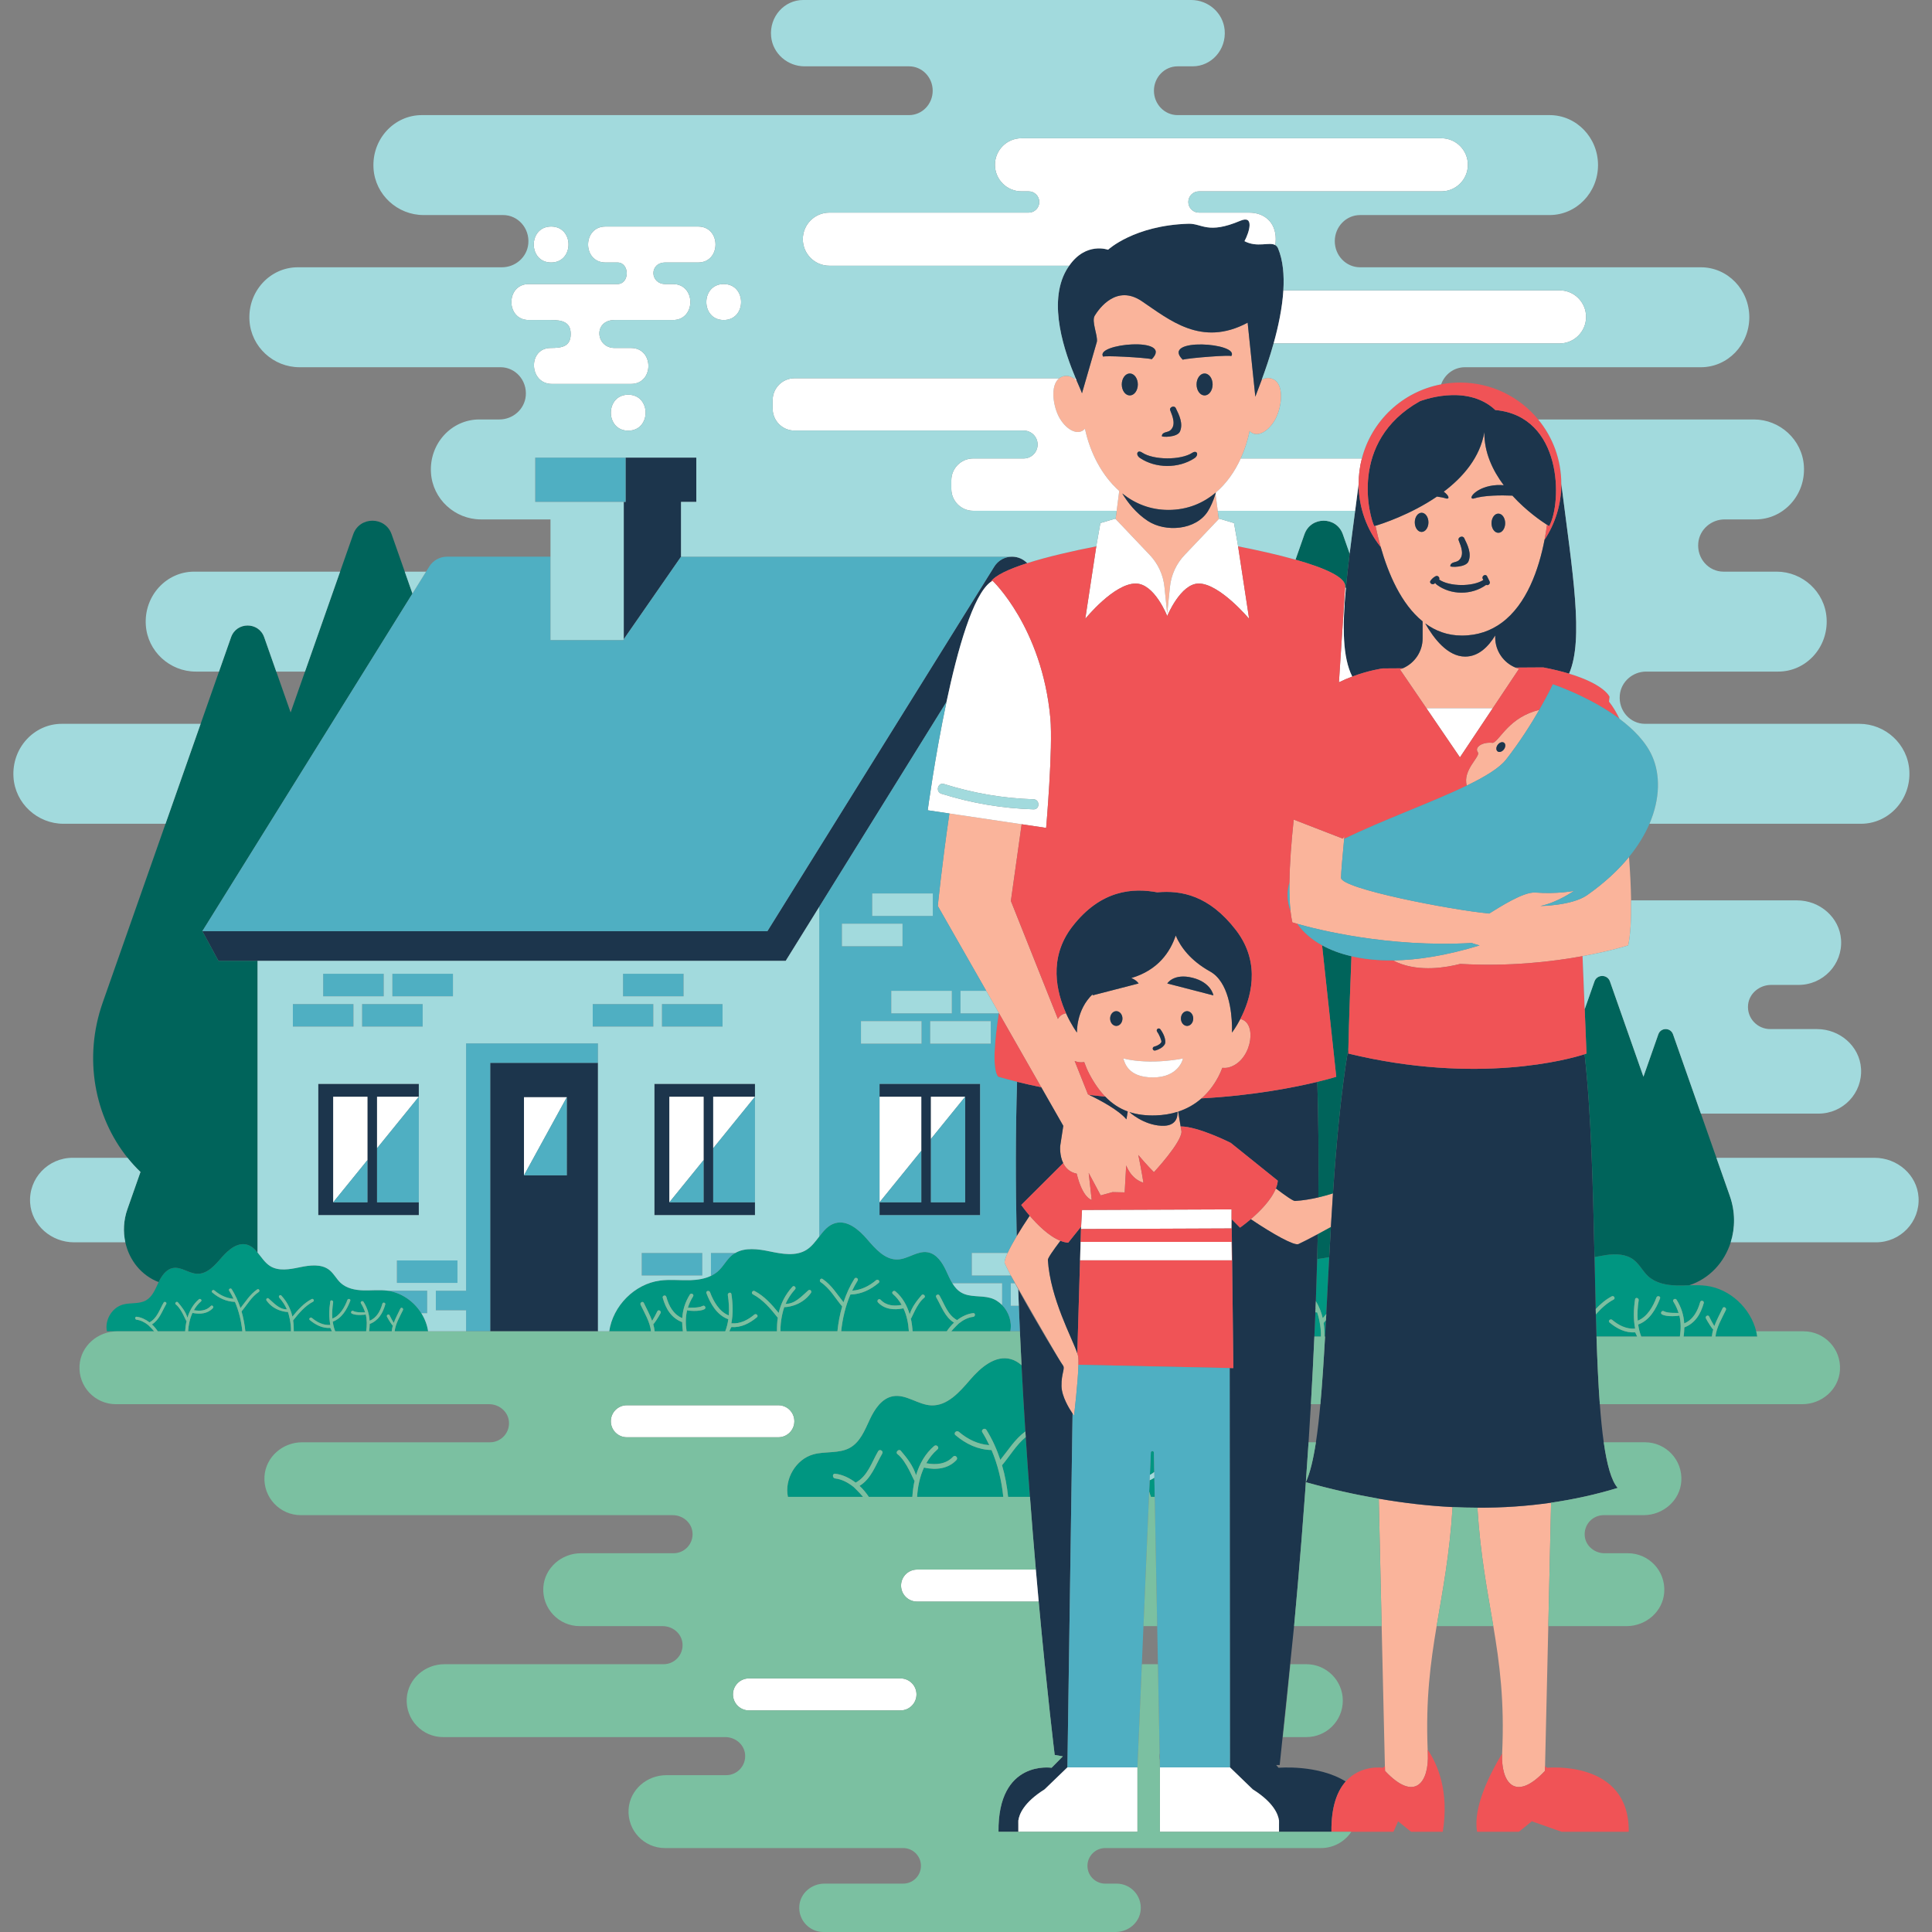 <?xml version="1.0" standalone="no"?>
<svg version="1.1" id="Layer_1" xmlns="http://www.w3.org/2000/svg" xmlns:xlink="http://www.w3.org/1999/xlink" x="0px" y="0px" viewBox="0 0 595.276 595.276" enable-background="new 0 0 595.276 595.276" xml:space="preserve">
<rect x="0" y="0" width="595.276" height="595.276" fill="#808080" stroke="none"/>
<path id="color_x5F_9_28_" fill="#009681" d="M249.839,398.409c0.432-0.6-0.257-1.292-0.81-0.81
	c-1.984,1.729-4.116,4.222-6.974,4.125c0.686-1.547,1.627-3.037,2.915-4.46c0.494-0.546-0.314-1.358-0.81-0.81
	c-2.279,2.519-3.581,5.219-4.239,8.089c-2.117-2.613-4.385-5.16-7.384-6.746c-0.652-0.345-1.23,0.645-0.578,0.989
	c3.16,1.671,5.48,4.461,7.685,7.223c-0.208,1.356-0.264,2.757-0.251,4.185H224.72c0.298-0.677,0.585-1.309,0.653-1.304
	c3.009,0.198,5.596-1.15,7.853-3.032c0.567-0.473-0.248-1.279-0.81-0.81c-2.033,1.696-4.335,2.874-7.042,2.697
	c-0.014-0.001-0.023,0.005-0.037,0.005c0.581-2.932,0.476-6.049,0.017-9.037c-0.112-0.728-1.216-0.417-1.105,0.305
	c0.316,2.052,0.459,4.192,0.293,6.282c-2.946-1.158-4.715-4.339-5.776-7.159c-0.258-0.685-1.365-0.386-1.105,0.305
	c1.232,3.275,3.271,6.805,6.741,8.031c-0.178,1.279-0.479,2.53-0.945,3.719H211.55c-0.337-2.257-0.352-4.4,0.164-6.491
	c0.06,0.127,3.813,0.541,5.355-0.334c0.642-0.365,0.064-1.354-0.578-0.989c-1.293,0.734-4.431,0.478-4.54,0.534
	c0.363-1.164,0.872-2.319,1.601-3.474c0.395-0.626-0.597-1.201-0.99-0.578c-1.495,2.373-2.192,4.784-2.35,7.281
	c-2.774-1.198-4.111-3.73-4.91-6.572c-0.2-0.71-1.305-0.406-1.105,0.305c0.944,3.357,2.617,6.213,5.984,7.496
	c0.006,0.926,0.096,1.869,0.225,2.822h-8.707c-0.077-0.739-0.207-1.472-0.422-2.195c0.193,0.019,1.714-2.333,2.249-3.403
	c0.329-0.658-0.66-1.238-0.989-0.578c-0.501,1.002-1.005,2.006-1.604,2.954c-0.703-1.896-1.714-3.739-2.563-5.532
	c-0.316-0.667-1.303-0.085-0.989,0.578c1.232,2.601,2.904,5.32,3.197,8.176H187.71c0,0,0,0,0,0
	c1.125-7.812,7.8-14.598,15.662-15.637c3.076-0.406,6.197-0.023,9.299-0.113c2.268-0.066,4.621-0.44,6.618-1.454
	c0.733-0.372,1.421-0.824,2.034-1.388c1.637-1.503,2.635-3.629,4.382-5.002c0.27-0.212,0.562-0.374,0.851-0.542
	c3.027-1.761,7.011-1.231,10.534-0.497c3.858,0.804,8.185,1.618,11.493-0.525c1.544-1,2.687-2.549,3.841-4.046
	c1.383-1.793,2.78-3.512,4.899-4.117c3.754-1.071,7.334,2.01,9.874,4.976c2.54,2.965,5.523,6.377,9.423,6.206
	c3.19-0.14,6.067-2.757,9.214-2.214c2.754,0.475,4.502,3.168,5.679,5.703c0.596,1.282,1.178,2.638,1.921,3.845
	c0.726,1.18,1.605,2.217,2.805,2.9c2.636,1.501,5.967,0.805,8.888,1.619c1.399,0.39,2.635,1.177,3.64,2.204
	c2.048,2.093,3.115,5.199,2.519,8.08c0,0,0,0,0,0h-18.184c0.902-1.076,2.25-2.357,2.282-2.392c1.376-1.109,2.921-1.889,4.464-2.064
	c0.725-0.082,0.732-1.229,0-1.146c-1.728,0.196-3.436,0.994-4.953,2.154c-2.919-1.576-3.849-4.867-5.438-7.599
	c-0.371-0.638-1.361-0.06-0.989,0.578c1.63,2.804,2.643,6.074,5.489,7.804c-0.857,0.784-1.599,1.701-2.251,2.663h-10.527
	c-0.081-1.307-0.244-2.62-0.538-3.905c0.244,0.022,1.829-4.655,4.144-6.446c0.581-0.449-0.33-1.371-0.81-0.81
	c-1.553,1.816-2.974,3.648-3.686,5.926c-0.819-2.713-2.203-5.215-4.384-7.072c-0.559-0.476-1.372,0.332-0.81,0.81
	c1.126,0.959,2.007,2.108,2.718,3.358c-2.34,0.454-4.784,0.25-6.491-1.59c-0.503-0.542-1.311,0.27-0.81,0.81
	c2.013,2.169,4.953,2.428,7.718,1.866c0.051-0.01,0.085-0.034,0.125-0.053c1.027,2.198,1.53,4.662,1.682,7.107H259.18
	c0.41-3.894,1.306-7.745,2.846-11.332c0.005,0,0.008,0.002,0.012,0.002c3.324-0.088,6.204-1.48,8.712-3.605
	c0.564-0.478-0.251-1.284-0.81-0.81c-2.138,1.812-4.581,3.023-7.371,3.229c0.507-1.062,1.056-2.105,1.683-3.108
	c0.392-0.628-0.599-1.202-0.989-0.578c-1.422,2.274-2.519,4.719-3.361,7.253c-2.052-2.525-3.677-5.315-6.454-7.172
	c-0.615-0.411-1.188,0.581-0.578,0.989c2.846,1.903,4.451,4.921,6.619,7.475c-0.73,2.494-1.204,5.067-1.47,7.657h-17.539
	c-0.09-3.343,0.848-6.586,1.168-7.46C241.734,402.809,246.76,402.683,249.839,398.409z M119.442,397.685
	c-0.028-0.004-0.054-0.011-0.082-0.015c-2.463-0.326-4.963-0.018-7.447-0.09c-2.483-0.072-5.099-0.595-6.929-2.276
	c-1.311-1.204-2.111-2.906-3.509-4.006c-2.481-1.951-6.027-1.476-9.117-0.832c-3.09,0.644-6.555,1.296-9.204-0.42
	c-1.553-1.006-2.605-2.698-3.798-4.137c-0.895-1.079-1.867-2.02-3.201-2.4c-1.384-0.395-2.737-0.081-3.994,0.6
	c-1.474,0.798-2.816,2.103-3.914,3.384c-2.034,2.375-4.423,5.107-7.547,4.97c-2.555-0.112-4.859-2.208-7.379-1.773
	c-2.124,0.366-3.496,2.38-4.437,4.341c-0.036,0.076-0.076,0.151-0.111,0.227c-0.943,2.03-1.84,4.295-3.785,5.402
	c-2.111,1.202-4.778,0.645-7.118,1.297c-3.405,0.949-5.644,4.797-4.932,8.236h3.155H47.5c-0.722-0.861-1.802-1.887-1.828-1.915
	c-1.102-0.888-2.339-1.513-3.575-1.653c-0.581-0.066-0.586-0.984,0-0.918c1.384,0.157,2.752,0.796,3.966,1.725
	c2.338-1.262,3.083-3.898,4.355-6.086c0.297-0.511,1.09-0.048,0.792,0.463c-1.305,2.246-2.116,4.865-4.396,6.25
	c0.687,0.628,1.28,1.362,1.803,2.133h8.43c0.064-1.047,0.195-2.098,0.431-3.128c-0.196,0.017-1.465-3.728-3.319-5.163
	c-0.465-0.36,0.264-1.098,0.649-0.649c1.244,1.454,2.382,2.921,2.952,4.746c0.656-2.173,1.764-4.176,3.511-5.664
	c0.447-0.381,1.099,0.266,0.649,0.649c-0.902,0.768-1.607,1.688-2.177,2.689c1.874,0.364,3.831,0.2,5.199-1.273
	c0.403-0.434,1.05,0.216,0.649,0.649c-1.612,1.737-3.966,1.945-6.181,1.494c-0.041-0.008-0.068-0.028-0.1-0.043
	c-0.822,1.76-1.225,3.734-1.347,5.692h16.704c-0.328-3.119-1.046-6.203-2.279-9.075c-0.004,0-0.006,0.002-0.01,0.002
	c-2.662-0.071-4.968-1.185-6.977-2.887c-0.451-0.382,0.201-1.029,0.649-0.649c1.712,1.451,3.669,2.421,5.904,2.586
	c-0.406-0.85-0.846-1.686-1.348-2.489c-0.314-0.503,0.48-0.963,0.792-0.463c1.139,1.822,2.017,3.779,2.692,5.809
	c1.643-2.022,2.945-4.257,5.168-5.744c0.493-0.329,0.952,0.466,0.463,0.792c-2.279,1.524-3.565,3.941-5.301,5.986
	c0.585,1.997,0.964,4.058,1.177,6.132h14.046c0.072-2.677-0.679-5.274-0.935-5.975c-0.07,0.061-4.096-0.04-6.561-3.463
	c-0.346-0.48,0.205-1.035,0.649-0.649c1.589,1.384,3.297,3.382,5.585,3.303c-0.549-1.239-1.303-2.432-2.334-3.572
	c-0.395-0.437,0.252-1.088,0.649-0.649c1.825,2.017,2.868,4.179,3.394,6.478c1.695-2.092,3.511-4.133,5.914-5.403
	c0.522-0.276,0.985,0.516,0.463,0.792c-2.531,1.338-4.388,3.572-6.154,5.785c0.166,1.086,0.212,2.208,0.201,3.351h11.75
	c-0.238-0.542-0.468-1.048-0.523-1.045c-2.41,0.158-4.481-0.921-6.289-2.428c-0.454-0.379,0.198-1.025,0.649-0.649
	c1.628,1.358,3.472,2.302,5.64,2.16c0.011-0.001,0.019,0.004,0.03,0.004c-0.465-2.348-0.381-4.845-0.013-7.237
	c0.09-0.583,0.974-0.334,0.885,0.244c-0.253,1.643-0.367,3.357-0.234,5.031c2.359-0.928,3.776-3.475,4.626-5.734
	c0.206-0.548,1.093-0.309,0.885,0.244c-0.986,2.623-2.62,5.45-5.399,6.432c0.143,1.024,0.384,2.027,0.757,2.979h9.535
	c0.27-1.807,0.282-3.523-0.132-5.198c-0.048,0.102-3.054,0.434-4.288-0.268c-0.514-0.292-0.051-1.084,0.463-0.792
	c1.036,0.588,3.549,0.383,3.636,0.428c-0.291-0.932-0.699-1.857-1.282-2.782c-0.316-0.501,0.478-0.961,0.792-0.463
	c1.197,1.9,1.756,3.831,1.882,5.831c2.222-0.959,3.292-2.987,3.932-5.263c0.16-0.569,1.045-0.325,0.885,0.244
	c-0.756,2.689-2.096,4.976-4.792,6.003c-0.005,0.741-0.077,1.496-0.18,2.26h6.973c0.062-0.592,0.166-1.179,0.338-1.758
	c-0.155,0.015-1.373-1.869-1.801-2.725c-0.264-0.527,0.528-0.991,0.792-0.463c0.401,0.802,0.805,1.606,1.284,2.365
	c0.563-1.519,1.373-2.995,2.053-4.43c0.253-0.534,1.044-0.068,0.792,0.463c-0.987,2.083-2.326,4.261-2.56,6.548h10.304c0,0,0,0,0,0
	c-0.285-1.982-1.019-3.88-2.086-5.576C127.532,400.981,123.71,398.277,119.442,397.685z M528.567,411.815h12.866
	c-0.079-0.547-0.191-1.087-0.323-1.622c-1.749-7.11-8.028-13.049-15.339-14.015c-1.761-0.233-3.537-0.206-5.316-0.158
	c-1.328,0.036-2.657,0.083-3.983,0.045c-3.101-0.09-6.367-0.743-8.652-2.841c-1.636-1.503-2.635-3.629-4.382-5.002
	c-2.37-1.863-5.516-1.95-8.592-1.531c-0.946,0.129-1.885,0.303-2.792,0.491c-0.251,0.052-0.509,0.103-0.763,0.154
	c0.119,5.438,0.234,10.802,0.368,16.006c1.455-1.541,3.056-2.924,4.948-3.925c0.652-0.345,1.23,0.645,0.578,0.989
	c-2.139,1.131-3.889,2.778-5.483,4.579c0.062,2.312,0.127,4.594,0.2,6.829h12.522c-0.298-0.677-0.585-1.309-0.653-1.304
	c-3.009,0.198-5.596-1.15-7.853-3.032c-0.567-0.473,0.248-1.279,0.81-0.81c2.033,1.696,4.335,2.875,7.042,2.697
	c0.014-0.001,0.024,0.005,0.037,0.005c-0.581-2.932-0.476-6.049-0.017-9.037c0.112-0.728,1.216-0.417,1.105,0.305
	c-0.316,2.052-0.459,4.192-0.293,6.282c2.946-1.158,4.715-4.339,5.776-7.16c0.258-0.685,1.365-0.386,1.105,0.305
	c-1.232,3.275-3.271,6.805-6.741,8.031c0.178,1.279,0.479,2.531,0.945,3.719h11.906c0.337-2.257,0.352-4.4-0.164-6.491
	c-0.06,0.127-3.813,0.541-5.355-0.334c-0.642-0.365-0.064-1.354,0.578-0.989c1.293,0.734,4.431,0.478,4.54,0.534
	c-0.363-1.164-0.872-2.318-1.601-3.474c-0.395-0.626,0.597-1.201,0.99-0.578c1.495,2.373,2.192,4.784,2.349,7.281
	c2.774-1.198,4.111-3.73,4.91-6.572c0.2-0.71,1.305-0.406,1.105,0.305c-0.945,3.357-2.617,6.213-5.984,7.496
	c-0.006,0.925-0.096,1.869-0.225,2.822h8.707c0.077-0.739,0.207-1.472,0.422-2.195c-0.193,0.019-1.714-2.333-2.249-3.403
	c-0.329-0.658,0.659-1.238,0.989-0.578c0.501,1.001,1.005,2.006,1.604,2.954c0.703-1.896,1.714-3.739,2.563-5.532
	c0.316-0.667,1.303-0.085,0.99,0.578C530.532,406.24,528.86,408.959,528.567,411.815z M405.337,403.176
	c-0.002,0.054-0.004,0.108-0.006,0.162c0.03,0,0.059,0.008,0.089,0.007C405.395,403.288,405.363,403.233,405.337,403.176z
	 M408.084,411.815h0.187c0.093-1.667,0.185-3.357,0.275-5.07c-0.239,0.295-0.477,0.59-0.713,0.886
	C408.04,408.986,408.096,410.387,408.084,411.815z M405.843,387.939c-0.118,4.321-0.257,8.644-0.417,12.954
	c0.513,0.843,0.941,1.704,1.292,2.582c0.351,0.878,0.627,1.774,0.836,2.688c0.357-0.441,0.722-0.878,1.091-1.311
	c0.295-5.647,0.585-11.515,0.901-17.501C408.989,387.464,406.515,387.876,405.843,387.939z M405.292,404.349
	c-0.099,2.495-0.204,4.984-0.315,7.466h2.02c0.09-3.343-0.848-6.586-1.168-7.46C405.813,404.369,405.617,404.376,405.292,404.349z
	 M305.489,446.779c-4.234-0.112-7.902-1.884-11.096-4.592c-0.718-0.608,0.319-1.636,1.032-1.032c2.723,2.307,5.835,3.85,9.389,4.113
	c-0.645-1.353-1.345-2.681-2.143-3.958c-0.5-0.799,0.763-1.531,1.26-0.736c1.811,2.897,3.208,6.01,4.28,9.238
	c2.484-3.057,4.493-6.407,7.721-8.764c-0.428-6.669-0.827-13.495-1.185-20.419c-0.947-0.836-2-1.5-3.253-1.857
	c-4.782-1.364-9.341,2.56-12.576,6.337s-7.034,8.122-12.002,7.904c-4.063-0.178-7.727-3.511-11.735-2.82
	c-3.507,0.605-5.734,4.035-7.233,7.264c-1.499,3.228-2.927,6.83-6.02,8.591c-3.357,1.911-7.599,1.025-11.32,2.063
	c-5.415,1.51-8.976,7.628-7.844,13.098h23.16c-1.148-1.37-2.865-3.001-2.907-3.046c-1.753-1.413-3.72-2.406-5.685-2.628
	c-0.924-0.105-0.932-1.565,0-1.459c2.201,0.249,4.376,1.266,6.308,2.743c3.718-2.007,4.903-6.198,6.925-9.678
	c0.472-0.812,1.733-0.077,1.26,0.737c-2.076,3.572-3.366,7.736-6.991,9.94c1.092,0.999,2.036,2.166,2.867,3.392h13.407
	c0.103-1.665,0.31-3.337,0.685-4.974c-0.311,0.028-2.33-5.929-5.278-8.21c-0.739-0.572,0.421-1.747,1.032-1.032
	c1.979,2.313,3.788,4.646,4.695,7.548c1.043-3.456,2.806-6.642,5.583-9.007c0.711-0.606,1.748,0.422,1.032,1.032
	c-1.434,1.221-2.556,2.684-3.462,4.276c2.98,0.578,6.093,0.318,8.268-2.025c0.641-0.69,1.67,0.344,1.032,1.032
	c-2.564,2.763-6.308,3.093-9.83,2.376c-0.064-0.013-0.108-0.044-0.16-0.068c-1.308,2.799-1.949,5.938-2.142,9.052h26.566
	c-0.522-4.96-1.663-9.865-3.624-14.433C305.499,446.776,305.495,446.779,305.489,446.779z M354.229,456.106l-0.147,3.46
	c0.16,0.556,0.336,1.106,0.546,1.644h1.159l-0.113-5.91C355.217,455.606,354.736,455.873,354.229,456.106z M308.737,451.457
	c0.93,3.177,1.534,6.454,1.872,9.752h6.732c-0.449-5.963-0.885-12.12-1.296-18.427C313.096,445.197,311.197,448.558,308.737,451.457
	z M355.526,447.563c-0.012-0.603-0.907-0.614-0.933-0.011l-0.294,6.897c0.472-0.266,0.921-0.566,1.341-0.908L355.526,447.563z"></path>
<path id="color_x5F_8_36_" fill="#FAB49B" d="M451.936,242.051c5.628-2.726,10.055-5.398,12.111-8.03
	c4.273-5.469,7.746-11.001,10.219-15.296c-9.266,2.231-11.979,9.187-14.256,10.163c-3.299-0.388-5.822,1.358-4.657,2.911
	C456.282,233.038,450.543,237.246,451.936,242.051z M461.478,229.467c0.554-0.735,1.427-1.011,1.951-0.616
	c0.523,0.394,0.499,1.31-0.055,2.045c-0.554,0.735-1.427,1.011-1.95,0.617C460.899,231.117,460.924,230.202,461.478,229.467z
	 M334.291,132.1c1.536,7.223,5.125,14.371,10.56,19.168l-1.115,8.65l10.541,11.097c2.538,2.672,4.121,6.11,4.5,9.776l0.853,8.25
	l0.853-8.25c0.379-3.666,1.962-7.104,4.5-9.776l10.541-11.097l-1.002-7.772c-0.708,2.232-1.561,4.126-2.376,5.41
	c-3.697,5.824-13.042,6.522-18.49,2.951c-3.631-2.38-6.192-5.686-7.876-8.469c3.888,3.121,8.637,5.077,14.215,5.077
	c5.899,0,10.781-2.092,14.668-5.411c3.25-2.775,5.796-6.409,7.63-10.442c1.223-2.689,2.145-5.543,2.735-8.433
	c2.066,2.154,5.436,0.376,7.57-3.038c2.258-3.613,3.312-10.84,0-12.798c-1.446-0.855-2.789-0.565-3.846,0.028
	c-1.002,2.713-1.77,4.597-1.967,5.211l-2.368-22.813c-14.286,7.66-24.198-0.984-32.672-6.662
	c-7.753-5.195-13.099,2.308-14.442,4.506c-1.069,1.787,0.964,5.938,0.669,8.015l-4.598,15.892c-0.12-0.462-0.776-1.868-1.651-3.919
	c-0.261-0.24-0.563-0.486-0.903-0.706c-1.097-0.712-2.566-1.152-4.157-0.212c-0.103,0.061-0.189,0.141-0.284,0.212
	c-2.949,2.206-1.904,9.084,0.284,12.585C328.817,132.579,332.23,134.353,334.291,132.1z M348.108,121.838
	c-1.366,0-2.473-1.514-2.473-3.382c0-1.868,1.107-3.382,2.473-3.382s2.473,1.514,2.473,3.382
	C350.581,120.324,349.474,121.838,348.108,121.838z M367.989,141.206c-4.876,3.179-11.911,3.156-16.73-0.085
	c-1.504-1.012-0.853-2.686,0.643-1.68c3.484,2.343,11.908,2.39,15.444,0.085C368.86,138.54,369.512,140.213,367.989,141.206z
	 M371.151,121.838c-1.366,0-2.473-1.514-2.473-3.382c0-1.868,1.107-3.382,2.473-3.382c1.366,0,2.473,1.514,2.473,3.382
	C373.623,120.324,372.516,121.838,371.151,121.838z M379.347,109.753c0.357-0.502-13.044,0.521-14.929,1.071
	C357.35,103.858,382.276,105.635,379.347,109.753z M360.559,132.621c1.885-1.581,0.748-4.321,0.008-6.182
	c-0.392-0.984,1.235-1.641,1.696-0.715c1.078,2.169,2.36,4.84,1.286,7.256c-0.805,1.812-5.602,1.773-5.571,1.39
	C358.09,132.983,359.729,133.318,360.559,132.621z M354.89,110.673c-1.897-0.508-15.316-1.237-14.949-0.742
	C336.923,105.878,361.804,103.553,354.89,110.673z M382.752,314.156c-0.201-0.076-0.391-0.13-0.583-0.187
	c-1.355,2.612-2.584,4.182-2.584,4.182s0.04-0.8,0.01-2.07c-0.102-4.187-0.991-13.548-6.75-16.754
	c-6.107-3.4-9.107-7.599-10.594-11.076c-1.662,5.002-5.403,10.662-13.682,13.099c1.618,0.629,2.251,1.671,2.251,1.671l-14.216,3.673
	c0,0,0.027-0.158,0.111-0.416c-5.197,4.891-4.886,11.873-4.886,11.873l-0.001-0.001c-0.007-0.009-1.735-2.319-3.379-5.974
	c-0.253,0.068-0.51,0.148-0.779,0.249c-0.749,0.284-1.307,0.829-1.721,1.519l-14.488-36.35l3.323-23.633l-22.261-3.315
	c-2.386,16.319-3.572,28.501-3.572,28.501l38.664,67.743l-0.951,6.183c0,0-0.267,2.866,0.924,5.307
	c0.722,1.479,1.978,2.803,4.157,3.238c1.848,7.622,4.619,8.084,4.619,8.084l-0.924-8.315l3.695,6.929l1.575-0.434l2.079-0.573
	l3.737,0.083l0.462-8.315c1.848,4.619,5.312,5.312,5.312,5.312s-0.63-4.077-1.576-8.53c2.36,2.84,4.814,5.304,4.814,5.304
	s8.496-9.122,8.496-12.514l-0.266-1.58l-0.766-4.561c2.704-0.878,5.117-2.246,7.212-4.089c2.03-1.787,3.769-4.01,5.177-6.675
	c0.449-0.85,0.851-1.773,1.224-2.731c0.929,0.095,1.609-0.048,1.609-0.048C385.353,327.495,387.503,315.957,382.752,314.156z
	 M355.647,322.472c0.014-0.005,1.611-0.387,2.173-1.353c0.214-0.368-0.69-2.44-1.294-3.252c-0.204-0.275-0.147-0.663,0.127-0.867
	c0.276-0.201,0.663-0.147,0.867,0.127c1.467,1.974,1.762,3.941,1.371,4.615c-0.636,1.094-1.964,1.632-2.608,1.837
	c-0.206,0.066-0.342,0.097-0.364,0.102c-0.333,0.075-0.665-0.134-0.74-0.468C355.103,322.879,355.318,322.545,355.647,322.472z
	 M343.945,311.552c1.048,0,1.898,1.019,1.898,2.275c0,1.257-0.85,2.275-1.898,2.275c-1.048,0-1.898-1.018-1.898-2.275
	C342.047,312.571,342.897,311.552,343.945,311.552z M347.068,344.89c-2.44-2.907-8.065-5.889-11.498-7.535
	c-0.121-0.058-0.242-0.116-0.357-0.17l-4.097-10.279c0.348,0.131,0.702,0.251,1.078,0.328c0,0,0.81,0.162,1.866,0.009
	c0.463,1.297,0.986,2.535,1.584,3.67c1.513,2.87,3.139,5.156,4.893,6.97c2.109,2.18,4.408,3.662,6.939,4.578L347.068,344.89z
	 M357.903,346.869c-5.671-0.25-9.913-4.224-9.913-4.224l0.02-0.002c2.451,0.802,5.111,1.112,8.024,1.03
	c2.428-0.068,4.688-0.445,6.782-1.104C362.877,344.414,362.229,347.06,357.903,346.869z M355.237,331.972
	c-8.12,0-8.743-5.045-9.151-5.844c8.712,2.112,18.41,0,18.41,0S363.356,331.972,355.237,331.972z M365.756,316.102
	c-1.048,0-1.898-1.018-1.898-2.275c0-1.256,0.85-2.275,1.898-2.275c1.048,0,1.898,1.019,1.898,2.275
	C367.654,315.084,366.804,316.102,365.756,316.102z M359.653,303.021c0,0,1.939-3.213,7.754-1.764
	c5.816,1.449,6.462,5.436,6.462,5.436L359.653,303.021z M406.207,368.935c1.526-0.355,3.028-0.776,4.494-1.235
	c-0.232,3.465-0.444,6.927-0.643,10.369c-0.748,0.418-8.494,4.571-9.998,5.256c-1.309,0.538-7.716-2.995-14.675-7.681
	c2.713-2.32,6.312-5.885,7.726-9.465c3.022,2.282,5.339,3.895,5.908,3.859C401.424,369.887,403.841,369.486,406.207,368.935z
	 M332.224,418.085c0.072,0.53,0.087,1.354,0.064,2.361c0,0.021-0.001,0.043-0.002,0.064c-0.133,5.326-1.355,15.686-1.355,15.686
	s-0.181-0.243-0.457-0.647c-1.004-1.476-3.339-5.238-3.407-8.445c-0.088-4.086,1.257-5.433,0.372-6.501
	c-0.663-0.799-15.609-26.857-16.004-27.612c-0.757-1.449-1.395-2.727-1.856-3.738c-0.194-0.472,0.146-1.611,0.872-3.193
	c0.652-1.42,1.614-3.196,2.799-5.185c1.159-1.947,2.527-4.094,4.01-6.296c2.32,2.713,5.885,6.312,9.465,7.726
	c-2.282,3.022-3.895,5.339-3.859,5.909c0.748,11.928,7.563,24.197,9.066,28.766C332.074,417.409,332.186,417.797,332.224,418.085z
	 M424.822,461.771c7.781,1.344,15.368,2.218,22.739,2.585c-0.931,14.92-3.095,25.825-4.915,36.675
	c-1.888,11.254-3.395,22.476-2.763,38.079c0.016,0.392,0.026,0.773,0.045,1.171c0.413,8.809-3.954,15.189-13.178,5.357
	c-0.01-0.244-0.025-0.754-0.045-1.474C426.556,538.723,425.063,472.646,424.822,461.771z M455.208,464.546
	c7.81,0.035,15.379-0.482,22.701-1.544c-0.238,10.723-1.706,75.72-1.856,81.162c-0.02,0.721-0.035,1.23-0.045,1.474
	c-9.224,9.832-13.59,3.452-13.178-5.357v0c0.76-16.225-0.783-27.713-2.718-39.25C458.299,490.227,456.145,479.369,455.208,464.546z
	 M438.329,191.457v5.229c0,4.055-2.443,7.653-6.115,9.228c-0.284,0.122-0.559,0.259-0.857,0.355l8.147,11.947h20.422l8.089-12.122
	c-0.37-0.105-0.715-0.256-1.064-0.4c-3.74-1.537-6.253-5.171-6.253-9.288v-0.618c-2.08,3.418-5.105,6.516-9.25,6.516
	c-5.419,0-9.7-5.594-12.319-10.228c3.155,2.319,6.873,3.748,11.275,3.748c4.933,0,8.961-1.5,12.269-3.928
	c7.741-5.68,11.475-16.505,13.226-25.604c0.308-1.602,0.557-3.146,0.754-4.601c-1.696-1.082-6.344-4.249-10.661-8.978
	c-3.446-0.144-8.734-0.146-12.028,0.913c-1.903,0.198,0.956-3.826,7.245-4.165c0.773-0.042,1.478-0.02,2.123,0.049
	c-3.405-4.537-6.067-10.105-5.98-16.392c-1.315,7.805-6.546,13.864-12.518,18.381c1.538,1.11,1.908,2.232,0.882,2.126
	c-0.871-0.28-1.889-0.481-2.97-0.63c-8.176,5.579-17.025,8.426-18.935,9.001c0.419,2.013,0.945,4.225,1.6,6.534
	C427.743,176.756,431.716,186.111,438.329,191.457z M461.661,158.253c1.162,0,2.105,1.323,2.105,2.955
	c0,1.632-0.942,2.955-2.105,2.955c-1.162,0-2.105-1.323-2.105-2.955C459.556,159.576,460.498,158.253,461.661,158.253z
	 M449.433,172.686c1.885-1.581,0.748-4.321,0.008-6.182c-0.392-0.984,1.235-1.641,1.696-0.715c1.078,2.169,2.36,4.84,1.286,7.256
	c-0.805,1.812-5.602,1.773-5.571,1.39C446.964,173.049,448.602,173.383,449.433,172.686z M440.779,178.893
	c0.428-0.57,0.909-1.022,1.547-1.352c0.731-0.379,1.377,0.462,1.089,1.027c3.155,2.199,10.337,2.263,13.615,0.145
	c-0.059-0.12-0.118-0.24-0.177-0.36c-0.441-0.894,0.898-1.679,1.34-0.783c0.256,0.519,0.512,1.037,0.768,1.556
	c0.37,0.751-0.511,1.412-1.066,1.078c-0.017,0.013-0.026,0.028-0.043,0.041c-4.417,3.179-10.791,3.156-15.157-0.085
	c-0.229-0.17-0.385-0.36-0.509-0.551c-0.021,0.025-0.047,0.041-0.066,0.067C441.527,180.467,440.18,179.692,440.779,178.893z
	 M438.018,157.987c1.162,0,2.105,1.323,2.105,2.955c0,1.632-0.942,2.955-2.105,2.955c-1.162,0-2.105-1.323-2.105-2.955
	C435.913,159.31,436.855,157.987,438.018,157.987z M501.676,291.282c0,0-5.322,1.729-14.072,3.326
	c-9.374,1.711-22.69,3.263-37.67,2.381c-4.258,1.104-12.385,2.513-19.273-0.387c-0.495-0.208-0.964-0.447-1.429-0.69
	c7.526-0.095,16.405-1.484,26.652-4.612c-1.514-0.413-2.439-0.754-2.439-0.754l0-0.001c-25.797,1.458-47.887-4.223-53.731-5.894
	c-0.986-0.282-1.524-0.454-1.524-0.454c-0.241-1.026-0.428-2.2-0.569-3.496c-0.273-2.516-0.369-5.499-0.326-8.784
	c0.076-5.819,0.588-12.584,1.317-19.381l15.126,5.864c0,0,0.188-0.276,0.497-0.772c-0.027,0.284-0.054,0.567-0.081,0.848
	c-0.533,5.603-0.956,10.511-0.956,11.989c0,3.366,33.87,9.894,45.65,11.011c3.147-1.92,10.519-6.754,14.23-6.468
	c6.727,0.517,11.901-0.518,11.901-0.518s-5.175,3.622-10.349,4.657c0,0,9.58-0.057,14.346-3.31c5.416-3.809,9.68-7.796,12.946-11.8
	c0.355,4.71,0.585,9.251,0.642,13.382C502.64,283.039,502.396,287.892,501.676,291.282z"></path>
<path id="color_x5F_7_40_" fill="#1C354C" d="M354.89,110.673c-1.897-0.508-15.316-1.237-14.949-0.742
	C336.923,105.878,361.804,103.553,354.89,110.673z M379.347,109.753c2.929-4.118-21.997-5.895-14.929,1.071
	C366.303,110.274,379.704,109.251,379.347,109.753z M356.033,343.673c-2.914,0.082-5.573-0.228-8.024-1.03l-0.02,0.002
	c0,0,4.242,3.974,9.913,4.224c4.326,0.191,4.975-2.455,4.913-4.3C360.721,343.228,358.461,343.605,356.033,343.673z
	 M345.843,313.827c0-1.256-0.85-2.275-1.898-2.275c-1.048,0-1.898,1.019-1.898,2.275c0,1.257,0.85,2.275,1.898,2.275
	C344.993,316.102,345.843,315.084,345.843,313.827z M363.858,313.827c0,1.257,0.85,2.275,1.898,2.275
	c1.048,0,1.898-1.018,1.898-2.275c0-1.256-0.85-2.275-1.898-2.275C364.708,311.552,363.858,312.571,363.858,313.827z
	 M355.647,322.472c-0.329,0.073-0.543,0.407-0.468,0.74c0.075,0.334,0.407,0.543,0.74,0.468c0.022-0.004,0.158-0.036,0.364-0.102
	c0.644-0.205,1.972-0.743,2.608-1.837c0.392-0.674,0.096-2.641-1.371-4.615c-0.204-0.275-0.591-0.328-0.867-0.127
	c-0.275,0.204-0.332,0.592-0.127,0.867c0.604,0.812,1.508,2.884,1.294,3.252C357.258,322.085,355.661,322.468,355.647,322.472z
	 M331.828,318.15l0.001,0.001c0,0-0.311-6.983,4.886-11.873c-0.084,0.258-0.111,0.416-0.111,0.416l14.216-3.673
	c0,0-0.633-1.042-2.251-1.671c8.279-2.437,12.02-8.097,13.682-13.099c1.487,3.477,4.487,7.677,10.594,11.076
	c5.759,3.206,6.647,12.567,6.75,16.754c0.031,1.27-0.01,2.07-0.01,2.07s1.229-1.57,2.584-4.182
	c3.033-5.846,6.701-16.923-1.347-27.384c-8.261-10.739-16.885-12.325-24.249-11.649c-7.382-1.376-17.369-0.897-26.224,10.615
	c-7.412,9.636-4.786,20.209-1.899,26.625C330.093,315.831,331.822,318.141,331.828,318.15z M311.843,171.52c0,0-0.001,0-0.001,0
	c-2.233,0.001-4.308,1.153-5.487,3.049l-69.903,112.33H62.349v0l4.963,9.155h174.773l49.543-79.785
	c3.425-16.145,8.15-32.897,13.562-36.922c1.308-2.029,5.63-4.013,11.31-5.83C315.294,172.261,313.623,171.52,311.843,171.52z
	 M301.984,333.954v40.458h-30.989v-3.967h12.872v-32.524h-12.872v-3.967H301.984z M297.38,337.921h-10.552v13.007v19.517h10.552
	V337.921z M232.621,333.954v3.967h-12.872v32.524h12.872v3.967h-30.989v-40.458H232.621z M216.788,337.921h-10.552v32.524h10.552
	V337.921z M129.046,333.954v3.967h-12.872v32.524h12.872v3.967H98.058v-40.458H129.046z M113.213,337.921h-10.552v32.524h10.552
	V337.921z M209.836,154.643h-17.65v42.312l17.65-25.438V154.643z M151.046,327.484h33.199v82.709h-33.199V327.484z M161.445,362.133
	h13.198V338.07h-13.198V362.133z M214.542,154.643v-13.647h-21.779v0v13.647H214.542L214.542,154.643z M393.947,544.678
	l-0.745-0.851h1.088c0,0,4.051-38.647,4.435-42.796c1.485-16.053,3.106-35.559,4.464-56.647c0.249-3.863,0.489-7.778,0.717-11.735
	c0.395-6.842,0.756-13.805,1.071-20.834c0.111-2.482,0.216-4.971,0.315-7.466c0.013-0.336,0.026-0.673,0.039-1.01
	c0.002-0.054,0.004-0.108,0.006-0.162c0.03-0.761,0.06-1.521,0.089-2.283c0.16-4.31,0.299-8.633,0.417-12.954
	c0.07-2.553,0.131-5.105,0.185-7.654c-2.379,1.283-4.463,2.356-5.967,3.04c-1.309,0.538-7.716-2.995-14.675-7.681
	c-1.866,1.595-3.311,2.606-3.311,2.606l-2.587-2.597l0.527,45.873h-1.136l0.084,122.302l0.001,0.717l7.033,6.788
	c6.476,4.059,7.813,7.742,8.057,9.496h0.029v0.208c0.057,0.56,0,0.876,0,0.876v2.496c5.495,0,11.248,0,16.153,0
	c-0.1-7.863,1.843-12.626,4.397-15.509C406.122,543.598,393.947,544.678,393.947,544.678z M393.707,363.785
	c-0.061,0.788-0.277,1.591-0.594,2.393c3.022,2.282,5.339,3.895,5.908,3.859c2.403-0.151,4.82-0.551,7.186-1.102
	c0.128-12.14,0.041-24.106-0.326-35.6c-6.926,1.678-19.593,4.208-35.664,5.084c-2.095,1.844-4.507,3.212-7.212,4.089l0.766,4.561
	c5.498,0.013,15.447,5.073,15.447,5.073L393.707,363.785z M333.062,378.685l0.025-0.453l0.016-0.293l-3.984,4.958
	c-0.788-0.061-1.591-0.278-2.393-0.594c-2.282,3.022-3.895,5.339-3.859,5.909c0.748,11.928,7.563,24.197,9.066,28.766
	L333.062,378.685L333.062,378.685z M313.25,380.872c1.159-1.947,2.527-4.094,4.01-6.296c-1.595-1.866-2.606-3.311-2.606-3.311
	l12.935-12.885c-1.192-2.441-0.924-5.307-0.924-5.307l0.951-6.183l-6.792-11.901c-2.466-0.5-4.947-1.05-7.447-1.671
	C312.887,348.626,312.895,364.71,313.25,380.872z M335.57,337.356c3.432,1.645,9.058,4.628,11.498,7.535l0.408-2.429
	c-2.53-0.916-4.83-2.398-6.939-4.578C338.897,337.731,337.241,337.555,335.57,337.356z M327.439,420.602
	c-0.663-0.799-8.41-13.713-13.716-23.357c0.06,1.694,0.123,3.386,0.189,5.076c0.103,2.631,0.212,5.257,0.329,7.872
	c0.157,3.499,0.326,6.979,0.505,10.436c0.358,6.924,0.757,13.75,1.185,20.419c0.037,0.58,0.075,1.157,0.113,1.734
	c0.411,6.306,0.847,12.463,1.296,18.427c0.591,7.844,1.204,15.351,1.816,22.397c0.295,3.399,0.589,6.689,0.88,9.863
	c2.603,28.396,4.932,47.253,4.932,47.253l2.509,0.436l-3.469,3.52c0,0-16.609-2.595-16.355,19.729c0,0,2.448,0,6.109,0v-2.496
	c0,0-0.057-0.316,0-0.876v-0.208h0.029c0.244-1.754,1.582-5.437,8.057-9.496l7.033-6.788l0.046-3.133l1.546-105.863
	c-1.004-1.476-3.339-5.238-3.407-8.445C326.979,423.017,328.323,421.67,327.439,420.602z M353.655,160.506
	c5.448,3.57,14.792,2.873,18.49-2.951c0.815-1.283,1.668-3.177,2.376-5.41c0.047-0.148,0.095-0.291,0.141-0.442
	c-3.887,3.319-8.769,5.411-14.668,5.411c-5.578,0-10.327-1.956-14.215-5.077C347.463,154.821,350.024,158.127,353.655,160.506z
	 M348.108,121.838c1.366,0,2.473-1.514,2.473-3.382c0-1.868-1.107-3.382-2.473-3.382s-2.473,1.514-2.473,3.382
	C345.635,120.324,346.742,121.838,348.108,121.838z M371.151,121.838c1.366,0,2.473-1.514,2.473-3.382
	c0-1.868-1.107-3.382-2.473-3.382c-1.366,0-2.473,1.514-2.473,3.382C368.678,120.324,369.785,121.838,371.151,121.838z
	 M333.373,121.171l4.598-15.892c0.295-2.078-1.737-6.229-0.669-8.015c1.343-2.198,6.689-9.701,14.442-4.506
	c8.474,5.678,18.386,14.321,32.672,6.662l2.368,22.813c0.198-0.614,0.965-2.498,1.967-5.211c1.085-2.938,2.445-6.852,3.662-11.202
	c1.44-5.149,2.674-10.901,3.006-16.358c0.287-4.718-0.1-9.214-1.618-12.901c-0.211-0.513-0.515-0.837-0.884-1.051
	c-1.845-1.068-5.504,0.88-9.472-1.199c1.538-2.869,3.061-8.128-1.287-6.288c-10.09,4.269-11.789,0.789-15.988,0.916
	c-16.757,0.506-24.762,8.011-24.762,8.011c-0.018,0.006-6.789-2.53-11.975,4.924c-0.281,0.405-0.561,0.819-0.832,1.285
	c-5.971,10.266-0.423,25.66,2.822,33.388C331.524,116.787,333.253,120.71,333.373,121.171z M357.978,134.37
	c-0.031,0.383,4.766,0.422,5.571-1.39c1.074-2.416-0.208-5.087-1.286-7.256c-0.461-0.926-2.087-0.269-1.696,0.715
	c0.741,1.861,1.877,4.601-0.008,6.182C359.729,133.318,358.09,132.983,357.978,134.37z M351.259,141.122
	c4.819,3.241,11.854,3.264,16.73,0.085c1.523-0.993,0.871-2.667-0.643-1.68c-3.536,2.305-11.96,2.258-15.444-0.085
	C350.407,138.436,349.755,140.11,351.259,141.122z M367.408,301.257c-5.815-1.449-7.754,1.764-7.754,1.764l14.216,3.673
	C373.869,306.694,373.223,302.706,367.408,301.257z M494.135,444.384c-0.492-3.461-0.887-7.405-1.208-11.735
	c-0.465-6.253-0.781-13.299-1.024-20.834c-0.072-2.235-0.138-4.516-0.2-6.829c-0.014-0.547-0.029-1.094-0.043-1.644
	c-0.134-5.204-0.249-10.568-0.368-16.006c-0.473-21.623-1.014-44.369-3.054-62.516c-4.624,1.522-32.959,9.451-72.795-0.205
	c0-0.482,0.007-1.086,0.018-1.768c-2.302,13.86-3.722,29.37-4.758,44.852c-0.232,3.465-0.444,6.927-0.643,10.369
	c-0.18,3.116-0.35,6.214-0.512,9.282c-0.316,5.985-0.607,11.854-0.901,17.501c-0.033,0.634-0.066,1.263-0.1,1.892
	c-0.091,1.713-0.182,3.404-0.275,5.07c-0.421,7.545-0.876,14.584-1.446,20.834c-0.394,4.316-0.843,8.26-1.374,11.735
	c-0.809,5.285-1.808,9.493-3.093,12.3c7.67,2.149,15.152,3.822,22.466,5.086c7.781,1.344,15.368,2.218,22.739,2.585
	c2.577,0.129,5.12,0.179,7.646,0.19c7.81,0.035,15.379-0.482,22.701-1.544c7.069-1.026,13.917-2.537,20.523-4.556
	C496.475,456.229,495.112,451.263,494.135,444.384z M426.012,205.953l6.202-0.039c3.672-1.575,6.115-5.173,6.115-9.228v-5.229
	c-6.613-5.346-10.586-14.701-12.919-22.925c-4.249-5.333-6.795-12.084-6.797-19.433c-0.36,2.841-0.72,5.598-1.072,8.285
	c-0.607,4.64-1.188,9.048-1.696,13.204c-0.458,3.74-0.854,7.274-1.161,10.598c-1.119,12.124-1.006,21.402,1.965,27.27
	C421.833,206.513,426.012,205.953,426.012,205.953z M462.673,191.897c-3.308,2.427-7.336,3.928-12.269,3.928
	c-4.401,0-8.12-1.429-11.275-3.748c2.618,4.634,6.9,10.228,12.319,10.228c4.145,0,7.17-3.098,9.25-6.516v0.618
	c0,4.117,2.513,7.751,6.253,9.288l8.553-0.054c3.094,0.595,5.716,1.247,7.953,1.921c4.588-10.582,1.093-30.997-2.391-58.462
	c-0.001,6.355-1.905,12.262-5.166,17.194C474.148,175.392,470.413,186.217,462.673,191.897z M438.018,157.987
	c-1.162,0-2.105,1.323-2.105,2.955c0,1.632,0.942,2.955,2.105,2.955c1.162,0,2.105-1.323,2.105-2.955
	C440.122,159.31,439.18,157.987,438.018,157.987z M463.766,161.208c0-1.632-0.942-2.955-2.105-2.955
	c-1.162,0-2.105,1.323-2.105,2.955c0,1.632,0.942,2.955,2.105,2.955C462.823,164.163,463.766,162.84,463.766,161.208z
	 M423.81,161.998c1.911-0.575,10.759-3.422,18.935-9.001c1.08,0.149,2.098,0.349,2.97,0.63c1.027,0.107,0.656-1.016-0.882-2.126
	c5.973-4.517,11.203-10.576,12.518-18.381c-0.087,6.286,2.575,11.854,5.98,16.392c-0.645-0.069-1.35-0.091-2.123-0.049
	c-6.289,0.339-9.148,4.363-7.245,4.165c3.293-1.059,8.582-1.057,12.028-0.913c4.318,4.729,8.965,7.896,10.661,8.978
	c0.426,0.271,0.676,0.42,0.676,0.42c3.96-7.166,4.261-33.933-16.677-35.788c0.008-0.022,0.018-0.052,0.018-0.052
	c-8.981-8.343-23.192-2.645-23.192-2.645c-22.257,12.471-15.322,36.184-14.051,38.485
	C423.427,162.11,423.565,162.072,423.81,161.998z M446.851,174.436c-0.031,0.383,4.766,0.422,5.571-1.39
	c1.073-2.416-0.208-5.087-1.286-7.256c-0.46-0.927-2.087-0.269-1.696,0.715c0.741,1.861,1.877,4.601-0.008,6.182
	C448.602,173.383,446.964,173.049,446.851,174.436z M442.326,177.54c-0.638,0.33-1.119,0.782-1.547,1.352
	c-0.599,0.799,0.747,1.574,1.341,0.784c0.02-0.026,0.046-0.042,0.066-0.067c0.124,0.192,0.28,0.381,0.509,0.551
	c4.366,3.241,10.74,3.264,15.157,0.085c0.018-0.013,0.027-0.028,0.043-0.041c0.555,0.334,1.436-0.327,1.066-1.078
	c-0.256-0.519-0.512-1.037-0.768-1.556c-0.442-0.896-1.781-0.11-1.34,0.783c0.059,0.12,0.118,0.24,0.177,0.36
	c-3.279,2.118-10.46,2.053-13.615-0.145C443.703,178.002,443.057,177.162,442.326,177.54z M461.478,229.467
	c-0.554,0.735-0.578,1.65-0.055,2.045c0.523,0.394,1.397,0.118,1.95-0.617c0.554-0.735,0.579-1.65,0.055-2.045
	C462.905,228.456,462.032,228.732,461.478,229.467z"></path>
<path id="color_x5F_6_48_" fill="#00645B" d="M533.254,382.777c-1.937,6.141-6.514,11.177-12.798,13.243
	c-1.328,0.036-2.657,0.083-3.983,0.045c-3.101-0.09-6.367-0.743-8.652-2.841c-1.636-1.503-2.635-3.629-4.382-5.002
	c-2.37-1.863-5.516-1.95-8.592-1.531c-0.946,0.129-3.301,0.594-3.555,0.646c-0.473-21.623-1.014-44.369-3.054-62.516
	c0.283-0.093,0.487-0.165,0.59-0.205l-0.557-13.654l3.01-8.566c0.792-2.253,3.977-2.253,4.769,0l10.316,29.361l4.596-13.08
	c0.75-2.134,3.769-2.134,4.518,0l17.506,49.826C534.688,373.349,534.652,378.342,533.254,382.777z M127.081,182.88l-6.413-18.252
	c-1.964-5.591-9.871-5.591-11.835,0l-19.286,54.891l-8.144-23.18c-1.694-4.822-8.514-4.822-10.208,0l-39.55,112.566
	c-6.037,17.183-2.463,35.21,7.647,47.826c1.235,1.541,2.569,3,3.994,4.368l-4.034,11.483c-1.206,3.432-1.344,6.951-0.634,10.194
	c1.21,5.526,4.929,10.221,10.267,12.254c0.941-1.961,2.313-3.974,4.437-4.341c2.52-0.434,4.824,1.661,7.379,1.773
	c3.124,0.137,5.513-2.595,7.547-4.97c1.098-1.282,2.44-2.586,3.914-3.384c1.257-0.681,2.61-0.995,3.994-0.6
	c1.334,0.381,2.307,1.321,3.201,2.4v-89.855H67.312l-4.963-9.155h0L127.081,182.88z M414.465,180.846l-0.008,0.119
	c0.076,0.075,0.151,0.143,0.227,0.221c0.307-3.323,0.703-6.858,1.161-10.598l-2.094-5.96c-1.964-5.591-9.87-5.591-11.835,0
	l-2.745,7.814C408.081,174.965,414.853,177.889,414.465,180.846z M406.028,380.285c-0.053,2.549-0.115,5.101-0.185,7.654
	c0.672-0.064,3.146-0.475,3.704-0.588c0.162-3.068,0.332-6.167,0.512-9.282C409.31,378.487,406.621,379.965,406.028,380.285z
	 M411.723,331.767c0,0-2.092,0.659-5.842,1.568c0.367,11.493,0.455,23.46,0.326,35.6c1.526-0.355,3.028-0.776,4.494-1.235
	c1.036-15.482,2.456-30.992,4.758-44.852c0.111-6.928,0.739-23.134,0.94-28.221c-3.481-0.81-6.504-1.957-9.049-3.364
	L411.723,331.767z"></path>
<path id="color_x5F_5_46_" fill="#FFFFFF" d="M286.828,337.921h10.552l-10.552,13.007V337.921z M283.867,354.578v-16.657h-12.872
	v32.524L283.867,354.578z M219.749,353.788l12.872-15.867h-12.872V353.788z M206.236,370.445l10.552-13.007v-19.517h-10.552V370.445
	z M102.662,370.445l10.552-13.007v-19.517h-10.552V370.445z M116.174,353.788l12.872-15.867h-12.872V353.788z M161.445,362.133
	l13.198-24.062h-13.198V362.133z M382.292,141.262c-1.834,4.032-4.38,7.667-7.63,10.442c-0.046,0.151-0.094,0.294-0.141,0.442
	l0.676,5.239h42.346c0.352-2.687,0.711-5.444,1.072-8.285c0-0.002,0-0.003,0-0.005c0-2.705,0.345-5.329,0.991-7.832H382.292z
	 M244.808,132.668h70.6c2.373,0,4.297,1.924,4.297,4.297c0,2.373-1.924,4.297-4.297,4.297h-15.551c-3.723,0-6.741,3.018-6.741,6.741
	v2.64c0,3.723,3.018,6.741,6.741,6.741h44.205l0.789-6.117c-5.435-4.797-9.024-11.945-10.56-19.168
	c-2.061,2.253-5.474,0.479-7.629-2.968c-2.188-3.501-3.233-10.379-0.284-12.585h-81.569c-3.723,0-6.741,3.018-6.741,6.741v2.64
	C238.067,129.65,241.085,132.668,244.808,132.668z M330.818,116.546c0.34,0.221,0.642,0.466,0.903,0.706
	c-0.097-0.226-0.197-0.465-0.298-0.706H330.818z M277.453,517.14h-46.684c-2.723,0-4.931,2.208-4.931,4.931
	c0,2.724,2.208,4.931,4.931,4.931h46.684c2.724,0,4.931-2.208,4.931-4.931C282.385,519.348,280.177,517.14,277.453,517.14z
	 M319.156,483.607H282.56c-2.724,0-4.931,2.208-4.931,4.931c0,2.724,2.208,4.931,4.931,4.931h37.476
	C319.746,490.296,319.451,487.006,319.156,483.607z M244.753,437.909c0-2.724-2.208-4.931-4.931-4.931h-46.684
	c-2.724,0-4.931,2.208-4.931,4.931c0,2.723,2.208,4.931,4.931,4.931h46.684C242.545,442.84,244.753,440.632,244.753,437.909z
	 M255.534,81.873h73.9c5.186-7.455,11.957-4.919,11.975-4.924c0,0,8.005-7.505,24.762-8.011c4.199-0.127,5.897,3.354,15.988-0.916
	c4.348-1.84,2.825,3.419,1.287,6.288c3.968,2.078,7.626,0.131,9.472,1.199c0.1-0.569,0.156-1.173,0.156-1.816
	c0-5.356-3.657-8.179-8.168-8.179h-15.499c-1.808,0-3.274-1.468-3.274-3.279c0-1.811,1.466-3.279,3.274-3.279h74.692
	c4.511,0,8.168-3.662,8.168-8.179c0-4.517-3.657-8.179-8.168-8.179H314.728c-4.511,0-8.168,3.662-8.168,8.179
	c0,4.517,3.657,8.179,8.168,8.179h2.218c1.808,0,3.274,1.468,3.274,3.279c0,1.811-1.466,3.279-3.274,3.279h-61.412
	c-4.511,0-8.168,3.662-8.168,8.179S251.023,81.873,255.534,81.873z M480.526,89.462H395.42c-0.332,5.457-1.566,11.21-3.006,16.358
	h88.112c4.511,0,8.168-3.662,8.168-8.179C488.693,93.124,485.036,89.462,480.526,89.462z M414.685,181.185
	c-0.076-0.078-0.151-0.146-0.227-0.221l-1.91,29.253c1.401-0.69,2.78-1.268,4.102-1.763
	C413.679,202.587,413.566,193.31,414.685,181.185z M384.871,190.661l-3.4-22.332l-0.132-0.867l-1.125-6.296l-4.582-1.362
	l-0.109,0.114l-10.541,11.097c-2.538,2.672-4.121,6.11-4.5,9.776l-0.853,8.25l-0.853-8.25c-0.379-3.666-1.962-7.104-4.5-9.776
	l-10.541-11.097l-0.109-0.114l-4.582,1.362l-1.125,6.296l-0.132,0.867l-3.4,22.332c0,0,8.797-10.867,15.524-10.867
	c5.823,0,9.722,10.015,9.722,10.015s4.118-10.015,9.713-10.015C375.785,179.794,384.871,190.661,384.871,190.661z M314.785,253.961
	l-22.261-3.315l-6.677-0.995c0,0,2.168-16.35,5.781-33.381c3.425-16.145,8.15-32.897,13.562-36.922
	c0.212-0.157,0.424-0.302,0.638-0.419c0,0,15.207,14.319,17.794,42.262c0.862,9.307-1.294,33.894-1.294,33.894L314.785,253.961z
	 M318.453,249.374c1.999,0.063,1.996-3.042,0-3.105c-9.433-0.299-18.585-1.872-27.58-4.708c-1.91-0.602-2.727,2.394-0.825,2.994
	C299.315,247.477,308.746,249.067,318.453,249.374z M321.849,551.332c-6.475,4.059-7.813,7.742-8.057,9.496h-0.029v3.58
	c9.06,0,36.703,0,36.703,0v-19.864h-21.583L321.849,551.332z M394.083,560.828h-0.029c-0.244-1.754-1.582-5.437-8.057-9.496
	l-7.033-6.788H357.38v19.864c0,0,28.161,0,36.703,0V560.828z M364.496,326.129c0,0-9.698,2.112-18.41,0
	c0.408,0.799,1.031,5.844,9.151,5.844C363.356,331.972,364.496,326.129,364.496,326.129z M333.385,372.807l-0.323,5.878v0
	l46.383-0.186l0.018-5.869L333.385,372.807z M332.788,388.331h46.766l-0.064-5.692h-46.535L332.788,388.331z M449.827,233.351
	l10.1-15.136h-20.422L449.827,233.351z M169.691,98.601c3.569,0,6.154,0.615,6.154,4.308c0,3.939-2.831,4.308-6.154,4.308
	c-7.128,0-6.77,11.077,0.369,11.077c8.123,0,16.247,0,24.37,0c7.128,0,7.139-11.077,0-11.077c-3.446,0-1.6,0-5.046,0
	c-5.908,0-6.646-8.616,0-8.616c7.754,0,10.216,0,17.97,0c7.128,0,7.139-11.077,0-11.077c-0.78,0-1.559,0-2.339,0
	c-4.8,0-5.046-6.646,0-6.646c3.364,0,6.728,0,10.093,0c7.128,0,7.139-11.077,0-11.077c-9.518,0-19.036,0-28.555,0
	c-7.128,0-7.139,11.077,0,11.077c2.462,0,1.231,0,3.693,0c3.816,0,3.816,6.646,0,6.646c-10.339,0-16.985,0-27.324,0
	c-7.128,0-7.139,11.077,0,11.077C166.286,98.601,166.327,98.601,169.691,98.601z M169.814,80.877c7.128,0,7.14-11.077,0-11.077
	C162.686,69.8,162.674,80.877,169.814,80.877z M222.985,98.601c7.128,0,7.139-11.077,0-11.077
	C215.857,87.523,215.845,98.601,222.985,98.601z M193.568,121.617c-7.128,0-7.139,11.077,0,11.077
	C200.696,132.694,200.708,121.617,193.568,121.617z"></path>
<path id="color_x5F_4_45_" fill="#F05356" d="M407.35,291.262c-3.347-1.851-5.877-4.133-7.636-6.612
	c-0.986-0.282-1.524-0.454-1.524-0.454c-0.241-1.026-0.428-2.2-0.569-3.496c-1.07-2.937-1.178-5.971-0.326-8.784
	c0.076-5.819,0.588-12.584,1.317-19.381l15.126,5.864c0,0,0.188-0.276,0.497-0.772c-0.027,0.284-0.054,0.567-0.081,0.848
	c11.705-5.747,26.974-11.187,37.784-16.423c-1.394-4.806,4.346-9.013,3.416-10.252c-1.164-1.552,1.358-3.299,4.657-2.911
	c2.277-0.976,4.99-7.931,14.256-10.163c2.691-4.676,4.194-7.884,4.194-7.884s3.668,1.223,8.517,3.533
	c3.686,1.756,8.05,4.142,12.019,7.105c-0.986-2.039-2.075-3.84-3.237-5.297l0.16-1.496c0,0-1.469-3.816-12.464-7.126
	c-2.237-0.673-4.859-1.326-7.953-1.921l-8.553,0.054c0.349,0.144,0.695,0.295,1.064,0.4l-18.188,27.257l-10.322-15.136
	l-8.147-11.947c0.298-0.096,0.573-0.233,0.857-0.355l-6.202,0.039c0,0-4.179,0.561-9.363,2.502
	c-1.321,0.495-2.701,1.073-4.102,1.763l1.91-29.253l0.008-0.119c0.388-2.956-6.384-5.881-15.293-8.404
	c-5.481-1.552-11.768-2.952-17.701-4.113l3.4,22.332c0,0-9.086-10.867-15.524-10.867c-5.595,0-9.713,10.015-9.713,10.015
	s-3.899-10.015-9.722-10.015c-6.727,0-15.524,10.867-15.524,10.867l3.4-22.332c-7.276,1.424-15.089,3.207-21.288,5.189
	c-5.68,1.817-10.001,3.801-11.31,5.83c0.212-0.157,0.424-0.302,0.638-0.419c0,0,15.207,14.319,17.794,42.262
	c0.862,9.307-1.294,33.894-1.294,33.894l-7.543-1.124l-3.323,23.633l14.488,36.35c0.414-0.69,0.972-1.235,1.721-1.519
	c0.268-0.102,0.526-0.181,0.779-0.249c-2.887-6.417-5.513-16.99,1.899-26.625c8.855-11.512,18.843-11.991,26.224-10.615
	c7.364-0.676,15.989,0.91,24.249,11.649c8.047,10.461,4.38,21.538,1.347,27.384c0.192,0.057,0.383,0.111,0.583,0.187
	c4.751,1.802,2.602,13.34-4.525,14.81c0,0-0.68,0.143-1.609,0.048c-0.373,0.958-0.775,1.88-1.224,2.731
	c-1.408,2.665-3.147,4.888-5.177,6.675c16.071-0.877,28.739-3.407,35.664-5.084c3.75-0.909,5.842-1.568,5.842-1.568L407.35,291.262z
	 M495.055,215.204c0.02,0.056,0.045,0.147,0.066,0.213c-0.049-0.054-0.099-0.1-0.148-0.153
	C495.001,215.244,495.027,215.222,495.055,215.204z M320.824,334.989c-2.466-0.5-4.947-1.05-7.447-1.671
	c-1.94-0.482-3.886-0.991-5.842-1.551c-1.835-2.392-1.132-10.892,0.201-19.539c0.007-0.045,0.014-0.089,0.021-0.133L320.824,334.989
	z M335.214,337.185l-4.097-10.279c0.348,0.131,0.702,0.251,1.078,0.328c0,0,0.81,0.162,1.866,0.009
	c0.463,1.297,0.986,2.535,1.584,3.67c1.513,2.87,3.139,5.156,4.893,6.97c-1.641-0.152-3.297-0.329-4.967-0.528
	C335.449,337.298,335.329,337.24,335.214,337.185z M363.771,347.07l0.266,1.58c0,3.391-8.496,12.514-8.496,12.514
	s-2.454-2.463-4.814-5.304c0.946,4.453,1.576,8.53,1.576,8.53s-3.464-0.693-5.312-5.312l-0.462,8.315l-3.737-0.083l-2.079,0.573
	l-1.575,0.434l-3.695-6.929l0.924,8.315c0,0-2.772-0.462-4.619-8.084c-2.178-0.436-3.435-1.759-4.157-3.238l-12.935,12.885
	c0,0,1.011,1.446,2.606,3.311c2.32,2.713,5.885,6.312,9.465,7.726c0.802,0.317,1.604,0.534,2.393,0.594l3.984-4.958l0.282-5.133
	l46.078-0.177l-0.009,2.988l-0.009,2.881l-46.383,0.186l-1.13,38.292c0.142,0.432,0.254,0.82,0.291,1.107
	c0.072,0.53,0.087,1.418,0.064,2.425l47.728,1.016l-0.527-45.873l2.587,2.597c0,0,1.446-1.011,3.311-2.606
	c2.713-2.32,6.312-5.885,7.726-9.465c0.317-0.802,0.534-1.604,0.594-2.393l-14.489-11.643
	C379.218,352.142,369.269,347.083,363.771,347.07z M379.491,382.638l0.064,5.692h-46.766l0.168-5.692H379.491z M439.884,539.11
	c2.954,4.328,6.693,12.618,4.657,25.298c-1.545,0-9.764,0-9.764,0l-4-3.246l-1.436,3.246h-6.619c0,0-2.497,0-6.363,0
	c-1.783,0-3.865,0-6.122,0c-0.1-7.863,1.843-12.626,4.397-15.509c4.698-5.301,11.473-4.221,11.473-4.221l0.599-0.514
	c0.02,0.721,0.035,1.23,0.045,1.474c9.224,9.832,13.59,3.452,13.178-5.357C439.91,539.883,439.9,539.503,439.884,539.11z
	 M501.836,564.408H481.18l-9.198-3.246l-4.001,3.246c0,0-11.324,0-12.868,0c-1.364-7.529,4.054-18.071,7.717-24.127v0
	c-0.413,8.809,3.954,15.189,13.178,5.357c0.01-0.244,0.025-0.754,0.045-1.474l0.599,0.514
	C476.652,544.678,502.119,542.083,501.836,564.408z M488.237,324.82c-4.624,1.522-32.959,9.451-72.795-0.205
	c0-0.482,0.007-1.086,0.018-1.768c0.111-6.928,0.739-23.134,0.94-28.221c3.736,0.869,8,1.347,12.832,1.285
	c0.465,0.243,0.934,0.481,1.429,0.69c6.888,2.9,15.015,1.492,19.273,0.387c14.98,0.882,28.296-0.67,37.67-2.381l1.223,30.008
	C488.724,324.655,488.52,324.727,488.237,324.82z M418.614,149.099c0-0.002,0-0.003,0-0.005c0-2.705,0.345-5.329,0.991-7.832
	c3.001-11.617,12.523-20.606,24.427-22.846c1.883-0.354,3.822-0.548,5.808-0.548c9.706,0,18.377,4.428,24.104,11.375
	c4.449,5.396,7.121,12.311,7.121,19.851c0,0.002,0,0.003,0,0.005c-0.001,6.355-1.905,12.262-5.166,17.194
	c0.308-1.602,0.557-3.146,0.754-4.601c0.426,0.271,0.676,0.42,0.676,0.42c3.96-7.166,4.261-33.933-16.677-35.788
	c0.008-0.022,0.018-0.052,0.018-0.052c-8.981-8.343-23.192-2.645-23.192-2.645c-22.257,12.471-15.322,36.184-14.051,38.485
	c0,0,0.138-0.039,0.383-0.113c0.419,2.013,0.945,4.225,1.6,6.534C421.161,163.198,418.615,156.448,418.614,149.099z"></path>
<path id="color_x5F_3_48_" fill="#4FAFC2" d="M378.963,544.544H357.38l-1.706-89.245l-0.148-7.737
	c-0.012-0.603-0.907-0.614-0.933-0.011l-0.364,8.554l-0.147,3.46l-3.616,84.978h-21.583l1.591-108.996
	c0.275,0.405,0.457,0.647,0.457,0.647s1.222-10.36,1.355-15.686l46.593,1.016L378.963,544.544z M313.912,402.321
	c0.103,2.631,0.212,5.257,0.329,7.872h-2.956c0.597-2.882-0.471-5.987-2.519-8.08v-6.723h-15.333
	c-0.743-1.207-1.326-2.563-1.921-3.845c-1.177-2.535-2.925-5.228-5.679-5.703c-3.147-0.543-6.024,2.074-9.214,2.214
	c-3.9,0.171-6.884-3.241-9.423-6.206c-2.539-2.965-6.12-6.047-9.874-4.976c-2.119,0.605-3.517,2.323-4.899,4.117V279.405
	l39.204-63.135c-3.613,17.032-5.781,33.381-5.781,33.381l6.677,0.995c-2.386,16.319-3.572,28.501-3.572,28.501l14.925,26.15h-7.937
	v6.932h11.797c-1.332,8.648-2.036,17.147-0.201,19.539c1.956,0.56,3.902,1.069,5.842,1.551c-0.49,15.308-0.482,31.392-0.127,47.554
	c-1.185,1.99-2.147,3.765-2.799,5.185h-11.016v6.932h12c0.395,0.756,0.823,1.56,1.277,2.4h-1.279v6.932H313.912z M286.608,314.627
	v6.932h18.663v-6.932H286.608z M274.611,305.296v6.932h18.663v-6.932H274.611z M268.745,282.214h18.663v-6.932h-18.663V282.214z
	 M259.414,291.545h18.663v-6.932h-18.663V291.545z M283.942,321.559v-6.932h-18.663v6.932H283.942z M301.984,374.411v-40.458
	h-30.989v36.491v3.967H301.984z M311.842,171.52H209.835l-17.803,25.692h-22.418V171.52h-31.872c-2.233,0-4.309,1.153-5.489,3.049
	l-0.972,1.562L62.349,286.9h0v0h174.102l69.903-112.33C307.534,172.673,309.609,171.521,311.842,171.52z M143.602,397.685h-9.313
	v6.033h9.313v6.475h7.444v-82.709h33.199v-5.997h-40.643V397.685z M192.763,154.643v-13.647h-27.855v13.647L192.763,154.643z
	 M219.051,392.99h0.238c0.733-0.372,1.421-0.824,2.034-1.388c1.637-1.503,2.635-3.629,4.382-5.002
	c0.27-0.212,0.562-0.374,0.851-0.542h-7.505V392.99z M197.722,392.99h18.663v-6.932h-18.663V392.99z M129.817,404.617h1.805v-6.932
	h-12.181C123.71,398.277,127.532,400.981,129.817,404.617z M122.291,395.285h18.663v-6.932h-18.663V395.285z M90.238,316.299h18.663
	v-6.932H90.238V316.299z M111.567,316.299h18.663v-6.932h-18.663V316.299z M99.569,306.968h18.663v-6.932H99.569V306.968z
	 M120.898,306.968h18.663v-6.932h-18.663V306.968z M182.63,316.299h18.663v-6.932H182.63V316.299z M203.959,316.299h18.663v-6.932
	h-18.663V316.299z M191.962,306.968h18.663v-6.932h-18.663V306.968z M286.828,370.445h10.552v-32.524l-10.552,13.007V370.445z
	 M283.867,354.578l-12.872,15.867h12.872V354.578z M216.788,370.445v-13.007l-10.552,13.007H216.788z M219.749,370.445h12.872
	v-32.524l-12.872,15.867V370.445z M113.213,370.445v-13.007l-10.552,13.007H113.213z M129.046,337.921l-12.872,15.867v16.657h12.872
	V337.921z M174.642,362.133V338.07l-13.198,24.062H174.642z M509.135,233.143c-1.963-4.525-5.813-8.434-10.139-11.663
	c-3.969-2.963-8.333-5.349-12.019-7.105c-4.849-2.31-8.517-3.533-8.517-3.533s-1.503,3.208-4.194,7.884
	c-2.472,4.295-5.946,9.827-10.219,15.296c-2.055,2.631-6.483,5.303-12.111,8.03c-10.81,5.237-26.079,10.677-37.784,16.423
	c-0.533,5.603-0.956,10.511-0.956,11.989c0,3.366,33.87,9.894,45.65,11.011c3.147-1.92,10.519-6.754,14.23-6.468
	c6.727,0.517,11.901-0.518,11.901-0.518s-5.175,3.622-10.349,4.657c0,0,9.58-0.057,14.346-3.31c5.416-3.809,9.68-7.796,12.946-11.8
	c2.801-3.434,4.875-6.875,6.31-10.222C511.612,245.927,511.49,238.572,509.135,233.143z M397.294,271.917
	c-0.852,2.814-0.744,5.847,0.326,8.784C397.347,278.185,397.251,275.202,397.294,271.917z M453.445,290.545
	c-25.797,1.458-47.887-4.223-53.731-5.894c1.759,2.478,4.289,4.761,7.636,6.612c2.545,1.407,5.568,2.555,9.049,3.364
	c3.736,0.869,8,1.347,12.832,1.285c7.526-0.095,16.405-1.484,26.652-4.612C454.37,290.887,453.444,290.546,453.445,290.545
	L453.445,290.545z"></path>
<path id="color_x5F_2_46_" fill="#7BC0A1" d="M491.702,404.986c-0.014-0.547-0.029-1.094-0.043-1.644
	c1.455-1.541,3.056-2.924,4.948-3.925c0.652-0.345,1.23,0.645,0.578,0.989C495.047,401.538,493.296,403.185,491.702,404.986z
	 M355.787,461.209h-1.159c-0.211-0.537-0.386-1.088-0.546-1.644l-0.07,1.644l-1.695,39.822h4.231L355.787,461.209z M506.835,444.384
	h-12.7c0.978,6.879,2.34,11.845,4.297,14.062c-6.606,2.019-13.454,3.53-20.523,4.556c-0.238,10.723-0.548,24.657-0.849,38.029h24.13
	c5.98,0,11.202-4.513,11.588-10.481c0.423-6.539-4.755-11.975-11.204-11.975h-7.2c-3.065,0-5.801-2.241-6.092-5.291
	c-0.334-3.5,2.409-6.444,5.84-6.444h12.327c5.98,0,11.202-4.513,11.588-10.481C518.461,449.82,513.283,444.384,506.835,444.384z
	 M413.736,523.994c0-6.201-5.027-11.228-11.228-11.228h-4.901c-0.926,9.434-1.743,17.094-2.335,22.456h7.236
	C408.709,535.222,413.736,530.195,413.736,523.994z M416.358,564.408c-2.013,3.016-5.445,5.005-9.344,5.005h-66.475
	c-3.026,0-5.479,2.453-5.479,5.479c0,3.026,2.453,5.479,5.479,5.479h3.499c4.357,0,7.841,3.739,7.417,8.184
	c-0.37,3.874-3.845,6.72-7.737,6.72h-90.01c-4.357,0-7.841-3.739-7.417-8.184c0.369-3.874,3.845-6.72,7.737-6.72h24.25
	c3.026,0,5.479-2.453,5.479-5.479c0-3.026-2.453-5.479-5.479-5.479h-73.396c-6.448,0-11.627-5.436-11.204-11.975
	c0.387-5.968,5.608-10.48,11.588-10.48h18.464c3.431,0,6.174-2.944,5.84-6.444c-0.291-3.051-3.028-5.291-6.092-5.291h-86.949
	c-6.448,0-11.627-5.436-11.204-11.975c0.386-5.968,5.608-10.48,11.588-10.48h67.529c3.431,0,6.174-2.944,5.84-6.444
	c-0.291-3.051-3.028-5.291-6.092-5.291h-25.576c-6.448,0-11.627-5.436-11.204-11.975c0.386-5.968,5.608-10.48,11.588-10.48h28.526
	c3.431,0,6.174-2.944,5.84-6.444c-0.291-3.051-3.028-5.291-6.092-5.291H92.696c-6.448,0-11.627-5.436-11.204-11.975
	c0.387-5.968,5.608-10.48,11.588-10.48h57.885c3.431,0,6.174-2.944,5.84-6.444c-0.291-3.051-3.028-5.291-6.092-5.291H35.711
	c-6.448,0-11.627-5.436-11.204-11.975c0.386-5.966,5.606-10.478,11.585-10.48H47.5c-0.722-0.861-1.802-1.887-1.828-1.915
	c-1.102-0.888-2.339-1.513-3.575-1.653c-0.581-0.066-0.586-0.984,0-0.918c1.384,0.157,2.752,0.796,3.966,1.725
	c2.338-1.262,3.083-3.898,4.355-6.086c0.297-0.511,1.09-0.048,0.792,0.463c-1.305,2.246-2.116,4.865-4.396,6.25
	c0.687,0.628,1.28,1.362,1.803,2.133h8.43c0.064-1.047,0.195-2.098,0.431-3.128c-0.196,0.017-1.465-3.728-3.319-5.163
	c-0.465-0.36,0.264-1.098,0.649-0.649c1.244,1.454,2.382,2.921,2.952,4.746c0.656-2.173,1.764-4.176,3.511-5.664
	c0.447-0.381,1.099,0.266,0.649,0.649c-0.902,0.768-1.607,1.688-2.177,2.689c1.874,0.364,3.831,0.2,5.199-1.273
	c0.403-0.434,1.05,0.216,0.649,0.649c-1.612,1.737-3.966,1.945-6.181,1.494c-0.041-0.008-0.068-0.028-0.1-0.043
	c-0.822,1.76-1.225,3.734-1.347,5.692h16.704c-0.328-3.119-1.046-6.203-2.279-9.075c-0.004,0-0.006,0.002-0.01,0.002
	c-2.662-0.071-4.968-1.185-6.977-2.887c-0.451-0.382,0.201-1.029,0.649-0.649c1.712,1.451,3.669,2.421,5.904,2.586
	c-0.406-0.85-0.846-1.686-1.348-2.489c-0.314-0.503,0.48-0.963,0.792-0.463c1.139,1.822,2.017,3.779,2.692,5.809
	c1.643-2.022,2.945-4.257,5.168-5.744c0.493-0.329,0.952,0.466,0.463,0.792c-2.279,1.524-3.565,3.941-5.301,5.986
	c0.585,1.997,0.964,4.058,1.177,6.132h14.046c0.072-2.677-0.679-5.274-0.935-5.975c-0.07,0.061-4.096-0.04-6.561-3.463
	c-0.346-0.48,0.205-1.035,0.649-0.649c1.589,1.384,3.297,3.382,5.585,3.303c-0.549-1.239-1.303-2.432-2.334-3.572
	c-0.395-0.437,0.252-1.088,0.649-0.649c1.825,2.017,2.868,4.179,3.394,6.478c1.695-2.092,3.511-4.133,5.914-5.403
	c0.522-0.276,0.985,0.516,0.463,0.792c-2.531,1.338-4.388,3.572-6.154,5.785c0.166,1.086,0.212,2.208,0.201,3.351h11.75
	c-0.238-0.542-0.468-1.048-0.523-1.045c-2.41,0.158-4.481-0.921-6.289-2.428c-0.454-0.379,0.198-1.025,0.649-0.649
	c1.628,1.358,3.472,2.302,5.64,2.16c0.011-0.001,0.019,0.004,0.03,0.004c-0.465-2.348-0.381-4.845-0.013-7.237
	c0.09-0.583,0.974-0.334,0.885,0.244c-0.253,1.643-0.367,3.357-0.234,5.031c2.359-0.928,3.776-3.475,4.626-5.734
	c0.206-0.548,1.093-0.309,0.885,0.244c-0.986,2.623-2.62,5.45-5.399,6.432c0.143,1.024,0.384,2.027,0.757,2.979h9.535
	c0.27-1.807,0.282-3.523-0.132-5.198c-0.048,0.102-3.054,0.434-4.288-0.268c-0.514-0.292-0.051-1.084,0.463-0.792
	c1.036,0.588,3.549,0.383,3.636,0.428c-0.291-0.932-0.699-1.857-1.282-2.782c-0.316-0.501,0.478-0.961,0.792-0.463
	c1.197,1.9,1.756,3.831,1.882,5.831c2.222-0.959,3.292-2.987,3.932-5.263c0.16-0.569,1.045-0.325,0.885,0.244
	c-0.756,2.689-2.096,4.976-4.792,6.003c-0.005,0.741-0.077,1.496-0.18,2.26h6.973c0.062-0.592,0.166-1.179,0.338-1.758
	c-0.155,0.015-1.373-1.869-1.801-2.725c-0.264-0.527,0.528-0.991,0.792-0.463c0.401,0.802,0.805,1.606,1.284,2.365
	c0.563-1.519,1.373-2.995,2.053-4.43c0.253-0.534,1.044-0.068,0.792,0.463c-0.987,2.083-2.326,4.261-2.56,6.548h78.977
	c-0.292-2.856-1.965-5.575-3.197-8.176c-0.314-0.663,0.674-1.245,0.989-0.578c0.849,1.792,1.86,3.635,2.563,5.532
	c0.599-0.948,1.103-1.952,1.604-2.954c0.33-0.66,1.318-0.08,0.989,0.578c-0.535,1.07-2.056,3.422-2.249,3.403
	c0.216,0.723,0.346,1.456,0.422,2.195h8.707c-0.129-0.953-0.218-1.896-0.225-2.822c-3.367-1.283-5.039-4.139-5.984-7.496
	c-0.2-0.711,0.905-1.015,1.105-0.305c0.799,2.842,2.136,5.374,4.91,6.572c0.157-2.498,0.854-4.909,2.35-7.281
	c0.392-0.622,1.384-0.048,0.99,0.578c-0.729,1.156-1.238,2.31-1.601,3.474c0.109-0.056,3.247,0.2,4.54-0.534
	c0.642-0.365,1.22,0.625,0.578,0.989c-1.541,0.875-5.295,0.461-5.355,0.334c-0.516,2.091-0.501,4.234-0.164,6.491h11.906
	c0.466-1.189,0.767-2.44,0.945-3.719c-3.47-1.226-5.51-4.756-6.741-8.031c-0.26-0.691,0.847-0.99,1.105-0.305
	c1.061,2.82,2.83,6.001,5.776,7.159c0.166-2.09,0.023-4.23-0.293-6.282c-0.111-0.721,0.993-1.032,1.105-0.305
	c0.46,2.988,0.564,6.106-0.017,9.037c0.014,0,0.023-0.006,0.037-0.005c2.708,0.178,5.009-1.001,7.042-2.697
	c0.563-0.469,1.377,0.337,0.81,0.81c-2.257,1.882-4.843,3.23-7.853,3.032c-0.069-0.005-0.355,0.627-0.653,1.304h14.672
	c-0.013-1.428,0.043-2.829,0.251-4.185c-2.205-2.762-4.525-5.552-7.685-7.223c-0.652-0.345-0.074-1.334,0.578-0.989
	c3,1.586,5.267,4.133,7.384,6.746c0.658-2.87,1.96-5.57,4.239-8.089c0.496-0.548,1.304,0.264,0.81,0.81
	c-1.288,1.423-2.229,2.913-2.915,4.46c2.858,0.098,4.99-2.396,6.974-4.125c0.554-0.482,1.242,0.211,0.81,0.81
	c-3.079,4.273-8.105,4.4-8.193,4.324c-0.319,0.874-1.258,4.117-1.168,7.46h17.539c0.266-2.59,0.74-5.163,1.47-7.657
	c-2.168-2.554-3.773-5.572-6.619-7.475c-0.61-0.408-0.037-1.401,0.578-0.989c2.777,1.857,4.402,4.647,6.454,7.172
	c0.842-2.534,1.939-4.979,3.361-7.253c0.39-0.624,1.382-0.049,0.989,0.578c-0.627,1.003-1.177,2.046-1.683,3.108
	c2.79-0.206,5.234-1.418,7.371-3.229c0.559-0.474,1.374,0.333,0.81,0.81c-2.508,2.126-5.387,3.517-8.712,3.605
	c-0.005,0-0.008-0.002-0.012-0.002c-1.54,3.587-2.436,7.438-2.846,11.332h20.858c-0.152-2.445-0.655-4.909-1.682-7.107
	c-0.041,0.019-0.075,0.043-0.125,0.053c-2.766,0.562-5.705,0.303-7.718-1.866c-0.501-0.54,0.307-1.352,0.81-0.81
	c1.707,1.84,4.151,2.044,6.491,1.59c-0.711-1.25-1.592-2.399-2.718-3.358c-0.562-0.479,0.251-1.286,0.81-0.81
	c2.181,1.857,3.565,4.359,4.384,7.072c0.712-2.279,2.133-4.11,3.686-5.926c0.48-0.561,1.391,0.361,0.81,0.81
	c-2.315,1.791-3.9,6.468-4.144,6.446c0.294,1.285,0.457,2.598,0.538,3.905h10.527c0.652-0.963,1.394-1.879,2.251-2.663
	c-2.846-1.73-3.859-5-5.489-7.804c-0.371-0.639,0.618-1.216,0.989-0.578c1.588,2.732,2.518,6.023,5.438,7.599
	c1.517-1.16,3.224-1.958,4.953-2.154c0.732-0.083,0.725,1.064,0,1.146c-1.543,0.175-3.087,0.954-4.464,2.064
	c-0.032,0.035-1.38,1.316-2.282,2.392h18.184c0,0,0,0,0,0h2.956c0.157,3.499,0.326,6.979,0.505,10.436
	c-0.947-0.836-2-1.5-3.253-1.857c-4.782-1.364-9.341,2.56-12.576,6.337s-7.034,8.122-12.002,7.904
	c-4.063-0.178-7.727-3.511-11.735-2.82c-3.507,0.605-5.734,4.035-7.233,7.264c-1.499,3.228-2.927,6.83-6.02,8.591
	c-3.357,1.911-7.599,1.025-11.32,2.063c-5.415,1.51-8.976,7.628-7.844,13.098h23.16c-1.148-1.37-2.865-3.001-2.907-3.046
	c-1.753-1.413-3.72-2.406-5.685-2.628c-0.924-0.105-0.932-1.565,0-1.459c2.201,0.249,4.376,1.266,6.308,2.743
	c3.718-2.007,4.903-6.198,6.925-9.678c0.472-0.812,1.733-0.077,1.26,0.737c-2.076,3.572-3.366,7.736-6.991,9.94
	c1.092,0.999,2.036,2.166,2.867,3.392h13.407c0.103-1.665,0.31-3.337,0.685-4.974c-0.311,0.028-2.33-5.929-5.278-8.21
	c-0.739-0.572,0.421-1.747,1.032-1.032c1.979,2.313,3.788,4.646,4.695,7.548c1.043-3.456,2.806-6.642,5.583-9.007
	c0.711-0.606,1.748,0.422,1.032,1.032c-1.434,1.221-2.556,2.684-3.462,4.276c2.98,0.578,6.093,0.318,8.268-2.025
	c0.641-0.69,1.67,0.344,1.032,1.032c-2.564,2.763-6.308,3.093-9.83,2.376c-0.064-0.013-0.108-0.044-0.16-0.068
	c-1.308,2.799-1.949,5.938-2.142,9.052h26.566c-0.522-4.96-1.663-9.865-3.624-14.433c-0.006,0-0.009,0.003-0.015,0.003
	c-4.234-0.112-7.902-1.884-11.096-4.592c-0.718-0.608,0.319-1.636,1.032-1.032c2.723,2.307,5.835,3.85,9.389,4.113
	c-0.645-1.353-1.345-2.681-2.143-3.958c-0.5-0.799,0.763-1.531,1.26-0.736c1.811,2.897,3.208,6.01,4.28,9.238
	c2.484-3.057,4.493-6.407,7.721-8.764c0.037,0.58,0.075,1.157,0.113,1.734c-2.948,2.414-4.847,5.775-7.308,8.674
	c0.93,3.177,1.534,6.454,1.872,9.752h6.732c0.591,7.844,1.204,15.351,1.816,22.397H282.56c-2.724,0-4.931,2.208-4.931,4.931
	c0,2.724,2.208,4.931,4.931,4.931h37.476c2.603,28.396,4.932,47.253,4.932,47.253l2.509,0.436l-3.469,3.52
	c0,0-16.609-2.595-16.355,19.729h42.812v-3.58v-16.284l1.352-31.778h4.955l0.523,27.388c-0.049,0.307-0.094,0.615-0.094,0.935
	c0,0.425,0.05,0.837,0.136,1.236l0.042,2.218v16.284v3.58C357.38,564.408,414.575,564.408,416.358,564.408z M239.821,442.84
	c2.724,0,4.931-2.208,4.931-4.931c0-2.724-2.208-4.931-4.931-4.931h-46.684c-2.724,0-4.931,2.208-4.931,4.931
	c0,2.723,2.208,4.931,4.931,4.931H239.821z M282.385,522.072c0-2.724-2.208-4.931-4.931-4.931h-46.684
	c-2.723,0-4.931,2.208-4.931,4.931c0,2.724,2.208,4.931,4.931,4.931h46.684C280.177,527.003,282.385,524.795,282.385,522.072z
	 M408.271,411.815h-0.187c0.013-1.427-0.043-2.829-0.251-4.185c0.236-0.296,0.474-0.591,0.713-0.886
	c0.033-0.629,0.067-1.258,0.1-1.892c-0.369,0.433-0.733,0.87-1.091,1.311c-0.419-1.827-1.102-3.584-2.128-5.27
	c-0.028,0.762-0.059,1.522-0.089,2.283c0.026,0.057,0.058,0.112,0.083,0.169c-0.031,0.001-0.059-0.007-0.089-0.007
	c-0.013,0.337-0.026,0.674-0.039,1.01c0.325,0.027,0.521,0.02,0.537,0.006c0.319,0.874,1.258,4.117,1.168,7.46h-2.02
	c-0.315,7.029-0.676,13.992-1.071,20.834h2.918C407.395,426.399,407.849,419.36,408.271,411.815z M402.357,456.685
	c1.285-2.808,2.284-7.015,3.093-12.3h-2.261c-1.358,21.088-2.979,40.593-4.464,56.647h26.974
	c-0.313-13.893-0.635-28.385-0.876-39.26C417.509,460.507,410.027,458.833,402.357,456.685z M555.71,410.193h-14.599
	c0.132,0.535,0.244,1.075,0.323,1.622h-12.866c0.292-2.856,1.964-5.575,3.197-8.176c0.314-0.663-0.674-1.245-0.99-0.578
	c-0.849,1.792-1.86,3.635-2.563,5.532c-0.599-0.948-1.102-1.952-1.604-2.954c-0.33-0.66-1.318-0.08-0.989,0.578
	c0.535,1.07,2.056,3.422,2.249,3.403c-0.216,0.723-0.346,1.456-0.422,2.195h-8.707c0.128-0.953,0.218-1.896,0.225-2.822
	c3.367-1.283,5.039-4.139,5.984-7.496c0.2-0.711-0.905-1.014-1.105-0.305c-0.799,2.842-2.136,5.374-4.91,6.572
	c-0.157-2.498-0.854-4.909-2.349-7.281c-0.392-0.622-1.384-0.048-0.99,0.578c0.728,1.156,1.238,2.31,1.601,3.474
	c-0.11-0.056-3.247,0.2-4.54-0.534c-0.642-0.365-1.22,0.625-0.578,0.989c1.541,0.875,5.295,0.462,5.355,0.334
	c0.516,2.091,0.501,4.234,0.164,6.491h-11.906c-0.466-1.189-0.767-2.44-0.945-3.719c3.47-1.225,5.51-4.756,6.741-8.031
	c0.26-0.691-0.847-0.99-1.105-0.305c-1.061,2.82-2.83,6.001-5.776,7.16c-0.166-2.09-0.023-4.23,0.293-6.282
	c0.111-0.721-0.993-1.032-1.105-0.305c-0.459,2.988-0.564,6.106,0.017,9.037c-0.014,0-0.023-0.006-0.037-0.005
	c-2.707,0.178-5.009-1.001-7.042-2.697c-0.563-0.469-1.377,0.337-0.81,0.81c2.257,1.882,4.843,3.23,7.853,3.032
	c0.069-0.005,0.355,0.627,0.653,1.304h-12.522c0.243,7.535,0.559,14.581,1.024,20.834h62.399c5.98,0,11.202-4.513,11.588-10.481
	C567.337,415.629,562.159,410.193,555.71,410.193z M447.562,464.356c-0.931,14.92-3.095,25.825-4.915,36.675h17.465
	c-1.813-10.804-3.967-21.662-4.904-36.485C452.681,464.535,450.138,464.484,447.562,464.356z"></path>
<path id="color_x5F_1_45_" fill="#A2DADD" d="M39.291,356.732c1.235,1.541,2.569,3,3.994,4.368l-4.034,11.483
	c-1.206,3.432-1.344,6.951-0.634,10.194H22.837c-6.995,0-13.103-5.234-13.555-12.156c-0.495-7.585,5.562-13.89,13.105-13.89H39.291z
	 M124.71,176.132l2.371,6.748l4.199-6.748H124.71z M81.403,196.34l3.72,10.587h8.849l10.82-30.795H59.81
	c-8.568,0-15.449,7.455-14.887,16.422c0.514,8.184,7.452,14.373,15.398,14.372h7.154l3.72-10.587
	C72.889,191.517,79.708,191.517,81.403,196.34z M375.523,159.918l0.109-0.114l4.582,1.362l1.257,7.163
	c5.932,1.161,12.22,2.561,17.701,4.113l2.745-7.814c1.964-5.591,9.87-5.591,11.835,0l2.094,5.96
	c0.509-4.156,1.089-8.564,1.696-13.204h-42.346L375.523,159.918z M4.153,239.442c0.513,8.184,7.452,14.372,15.398,14.372h31.45
	l10.82-30.795H19.039C10.471,223.02,3.59,230.474,4.153,239.442z M591.127,368.888c-0.452-6.922-6.559-12.156-13.554-12.156H528.85
	l4.135,11.77c1.703,4.846,1.667,9.84,0.268,14.275h44.768C585.565,382.777,591.622,376.472,591.127,368.888z M573.409,329.231
	c-0.452-6.922-6.56-12.156-13.555-12.156h-14.419c-4.013,0-7.221-3.415-6.831-7.474c0.34-3.538,3.541-6.137,7.126-6.137h8.421
	c7.542,0,13.6-6.305,13.105-13.889c-0.452-6.922-6.56-12.156-13.555-12.156h-51.14c0.078,5.62-0.166,10.473-0.887,13.863
	c0,0-5.322,1.729-14.072,3.326l0.667,16.354l3.01-8.566c0.792-2.253,3.977-2.253,4.769,0l10.316,29.361l4.596-13.08
	c0.75-2.134,3.769-2.134,4.518,0l8.589,24.444h36.236C567.847,343.121,573.904,336.816,573.409,329.231z M524.067,113.15H451.34
	c-3.357,0-6.211,2.194-7.309,5.266c-11.904,2.24-21.426,11.229-24.427,22.846h-37.313c1.223-2.689,2.145-5.543,2.735-8.433
	c2.066,2.154,5.436,0.376,7.57-3.038c2.258-3.613,3.312-10.84,0-12.798c-1.446-0.855-2.789-0.565-3.846,0.028
	c1.085-2.938,2.445-6.852,3.662-11.202h88.112c4.511,0,8.168-3.662,8.168-8.179c0-4.517-3.657-8.179-8.168-8.179H395.42
	c0.287-4.718-0.1-9.214-1.618-12.901c-0.211-0.513-0.515-0.837-0.884-1.051c0.1-0.569,0.156-1.173,0.156-1.816
	c0-5.356-3.657-8.179-8.168-8.179h-15.499c-1.808,0-3.274-1.468-3.274-3.279c0-1.811,1.466-3.279,3.274-3.279h74.692
	c4.511,0,8.168-3.662,8.168-8.179c0-4.517-3.657-8.179-8.168-8.179H314.728c-4.511,0-8.168,3.662-8.168,8.179
	c0,4.517,3.657,8.179,8.168,8.179h2.218c1.808,0,3.274,1.468,3.274,3.279c0,1.811-1.466,3.279-3.274,3.279h-61.412
	c-4.511,0-8.168,3.662-8.168,8.179s3.657,8.179,8.168,8.179h73.9c-0.281,0.405-0.561,0.819-0.832,1.285
	c-5.971,10.266-0.423,25.66,2.822,33.388h-0.605c-1.097-0.712-2.566-1.152-4.157-0.212c-0.103,0.061-0.189,0.141-0.284,0.212
	h-81.569c-3.723,0-6.741,3.018-6.741,6.741v2.64c0,3.723,3.018,6.741,6.741,6.741h70.6c2.373,0,4.297,1.924,4.297,4.297
	c0,2.373-1.924,4.297-4.297,4.297h-15.551c-3.723,0-6.741,3.018-6.741,6.741v2.64c0,3.723,3.018,6.741,6.741,6.741h44.205
	l-0.327,2.534l-0.109-0.114l-4.582,1.362l-1.257,7.163c-7.276,1.424-15.089,3.207-21.288,5.189
	c-1.206-1.257-2.877-1.998-4.656-1.998c0,0-0.001,0-0.001,0H209.835l-17.803,25.692h-22.418v-37.174h-21.429
	c-7.946,0-14.884-6.189-15.398-14.372c-0.563-8.968,6.318-16.423,14.887-16.423h6.226c4.072,0,7.708-3.073,8.095-7.256
	c0.443-4.799-3.201-8.837-7.76-8.837h-61.97c-7.946,0-14.884-6.189-15.398-14.372c-0.563-8.968,6.318-16.423,14.887-16.423h62.929
	c4.072,0,7.708-3.072,8.095-7.256c0.443-4.799-3.201-8.837-7.76-8.837h-24.534c-7.946,0-14.884-6.189-15.398-14.372
	c-0.563-8.968,6.318-16.422,14.886-16.422h150.125c4.021,0,7.28-3.364,7.28-7.514c0-4.15-3.26-7.514-7.281-7.514h-32.222
	c-5.171,0-9.79-3.902-10.281-9.215C237.032,5.128,241.661,0,247.451,0h119.598c5.171,0,9.79,3.902,10.281,9.215
	c0.563,6.095-4.066,11.223-9.855,11.223h-4.65c-4.021,0-7.281,3.364-7.281,7.514c0,4.15,3.26,7.514,7.281,7.514h114.628
	c8.239,0,14.919,6.894,14.919,15.397s-6.679,15.397-14.919,15.397h-58.391c-4.306,0-7.797,3.603-7.797,8.047v0
	c0,4.444,3.491,8.047,7.797,8.047h105.005c8.24,0,14.919,6.894,14.919,15.397C538.986,106.256,532.307,113.15,524.067,113.15z
	 M169.814,80.877c7.128,0,7.14-11.077,0-11.077C162.686,69.8,162.674,80.877,169.814,80.877z M214.542,140.996l-49.635,0v13.647
	h27.279v42.312l17.65-25.438v-16.875h4.706v0h0V140.996z M193.568,132.694c7.128,0,7.139-11.077,0-11.077
	C186.441,121.617,186.429,132.694,193.568,132.694z M215.108,80.877c7.128,0,7.139-11.077,0-11.077c-9.518,0-19.036,0-28.555,0
	c-7.128,0-7.139,11.077,0,11.077c2.462,0,1.231,0,3.693,0c3.816,0,3.816,6.646,0,6.646c-10.339,0-16.985,0-27.324,0
	c-7.128,0-7.139,11.077,0,11.077c3.364,0,3.405,0,6.769,0c3.569,0,6.154,0.615,6.154,4.308c0,3.939-2.831,4.308-6.154,4.308
	c-7.128,0-6.77,11.077,0.369,11.077c8.123,0,16.247,0,24.37,0c7.128,0,7.139-11.077,0-11.077c-3.446,0-1.6,0-5.046,0
	c-5.908,0-6.646-8.616,0-8.616c7.754,0,10.216,0,17.97,0c7.128,0,7.139-11.077,0-11.077c-0.78,0-1.559,0-2.339,0
	c-4.8,0-5.046-6.646,0-6.646C208.379,80.877,211.743,80.877,215.108,80.877z M222.985,87.523c-7.128,0-7.14,11.077,0,11.077
	C230.113,98.601,230.124,87.523,222.985,87.523z M495.92,214.686l-0.16,1.496c1.162,1.457,2.25,3.258,3.237,5.297
	c4.325,3.229,8.175,7.138,10.139,11.663c2.355,5.429,2.477,12.784-0.905,20.672h65.172c8.568,0,15.449-7.454,14.886-16.422
	c-0.513-8.184-7.451-14.373-15.397-14.373H506.84c-4.559,0-8.203-4.038-7.76-8.837c0.387-4.184,4.023-7.256,8.095-7.256h40.736
	c8.568,0,15.449-7.454,14.887-16.422c-0.513-8.184-7.451-14.373-15.398-14.373h-16.38c-4.559,0-8.204-4.038-7.76-8.837
	c0.387-4.184,4.023-7.256,8.095-7.256h9.566c8.568,0,15.449-7.454,14.887-16.422c-0.513-8.184-7.452-14.373-15.398-14.373h-66.467
	c4.449,5.396,7.121,12.311,7.121,19.851c0,0.002,0,0.003,0,0.005c3.485,27.465,6.979,47.88,2.391,58.462
	C494.451,210.87,495.92,214.686,495.92,214.686z M242.085,296.055l10.339-16.65V380.99c-1.154,1.497-2.297,3.046-3.841,4.046
	c-3.308,2.143-7.634,1.328-11.493,0.525c-3.522-0.734-7.507-1.264-10.534,0.497h-7.505v6.932h0.238
	c-1.996,1.014-4.349,1.388-6.618,1.454c-3.101,0.09-6.223-0.294-9.299,0.113c-7.862,1.039-14.537,7.825-15.662,15.637h-3.466
	v-88.705h-40.643v76.197h-9.313v6.033h9.313v6.475h-11.699c-0.285-1.982-1.019-3.88-2.086-5.576h1.805v-6.932
	c0,0-12.235-0.011-12.263-0.015c-2.463-0.326-4.963-0.018-7.447-0.09c-2.483-0.072-5.099-0.595-6.929-2.276
	c-1.311-1.204-2.111-2.906-3.509-4.006c-2.481-1.951-6.027-1.476-9.117-0.832c-3.09,0.644-6.555,1.296-9.204-0.42
	c-1.553-1.006-2.605-2.698-3.798-4.137v-89.855H242.085z M120.898,306.968h18.663v-6.932h-18.663V306.968z M111.567,309.367v6.932
	h18.663v-6.932H111.567z M99.569,306.968h18.663v-6.932H99.569V306.968z M108.901,316.299v-6.932H90.238v6.932H108.901z
	 M129.046,374.411v-40.458H98.058v40.458H129.046z M140.954,388.353h-18.663v6.932h18.663V388.353z M191.962,306.968h18.663v-6.932
	h-18.663V306.968z M203.959,309.367v6.932h18.663v-6.932H203.959z M201.293,316.299v-6.932H182.63v6.932H201.293z M216.385,386.058
	h-18.663v6.932h18.663V386.058z M232.621,333.954h-30.989v40.458h30.989V333.954z M265.279,321.559h18.663v-6.932h-18.663V321.559z
	 M305.271,314.627h-18.663v6.932h18.663V314.627z M274.611,312.228h18.663v-6.932h-18.663V312.228z M295.939,305.296v6.932h11.797
	c0.007-0.045,0.014-0.089,0.021-0.133l-3.88-6.799H295.939z M259.414,291.545h18.663v-6.932h-18.663V291.545z M268.745,282.214
	h18.663v-6.932h-18.663V282.214z M296.239,398.289c2.636,1.501,5.967,0.805,8.888,1.619c1.399,0.39,2.635,1.177,3.64,2.204v-6.723
	h-15.333C294.159,396.569,295.039,397.606,296.239,398.289z M312.712,395.389h-1.279v6.932h2.48
	c-0.066-1.69-0.129-3.382-0.189-5.076C313.373,396.609,313.038,395.992,312.712,395.389z M299.435,386.058v6.932h12
	c-0.757-1.449-1.395-2.727-1.856-3.738c-0.194-0.472,0.146-1.611,0.872-3.193H299.435z M354.299,454.449l-0.07,1.657
	c0.507-0.233,0.989-0.5,1.445-0.807l-0.034-1.759C355.22,453.883,354.771,454.183,354.299,454.449z M318.453,246.269
	c-9.433-0.299-18.585-1.872-27.58-4.708c-1.91-0.602-2.727,2.394-0.825,2.994c9.267,2.922,18.698,4.511,28.405,4.818
	C320.452,249.437,320.449,246.332,318.453,246.269z"></path>
</svg>